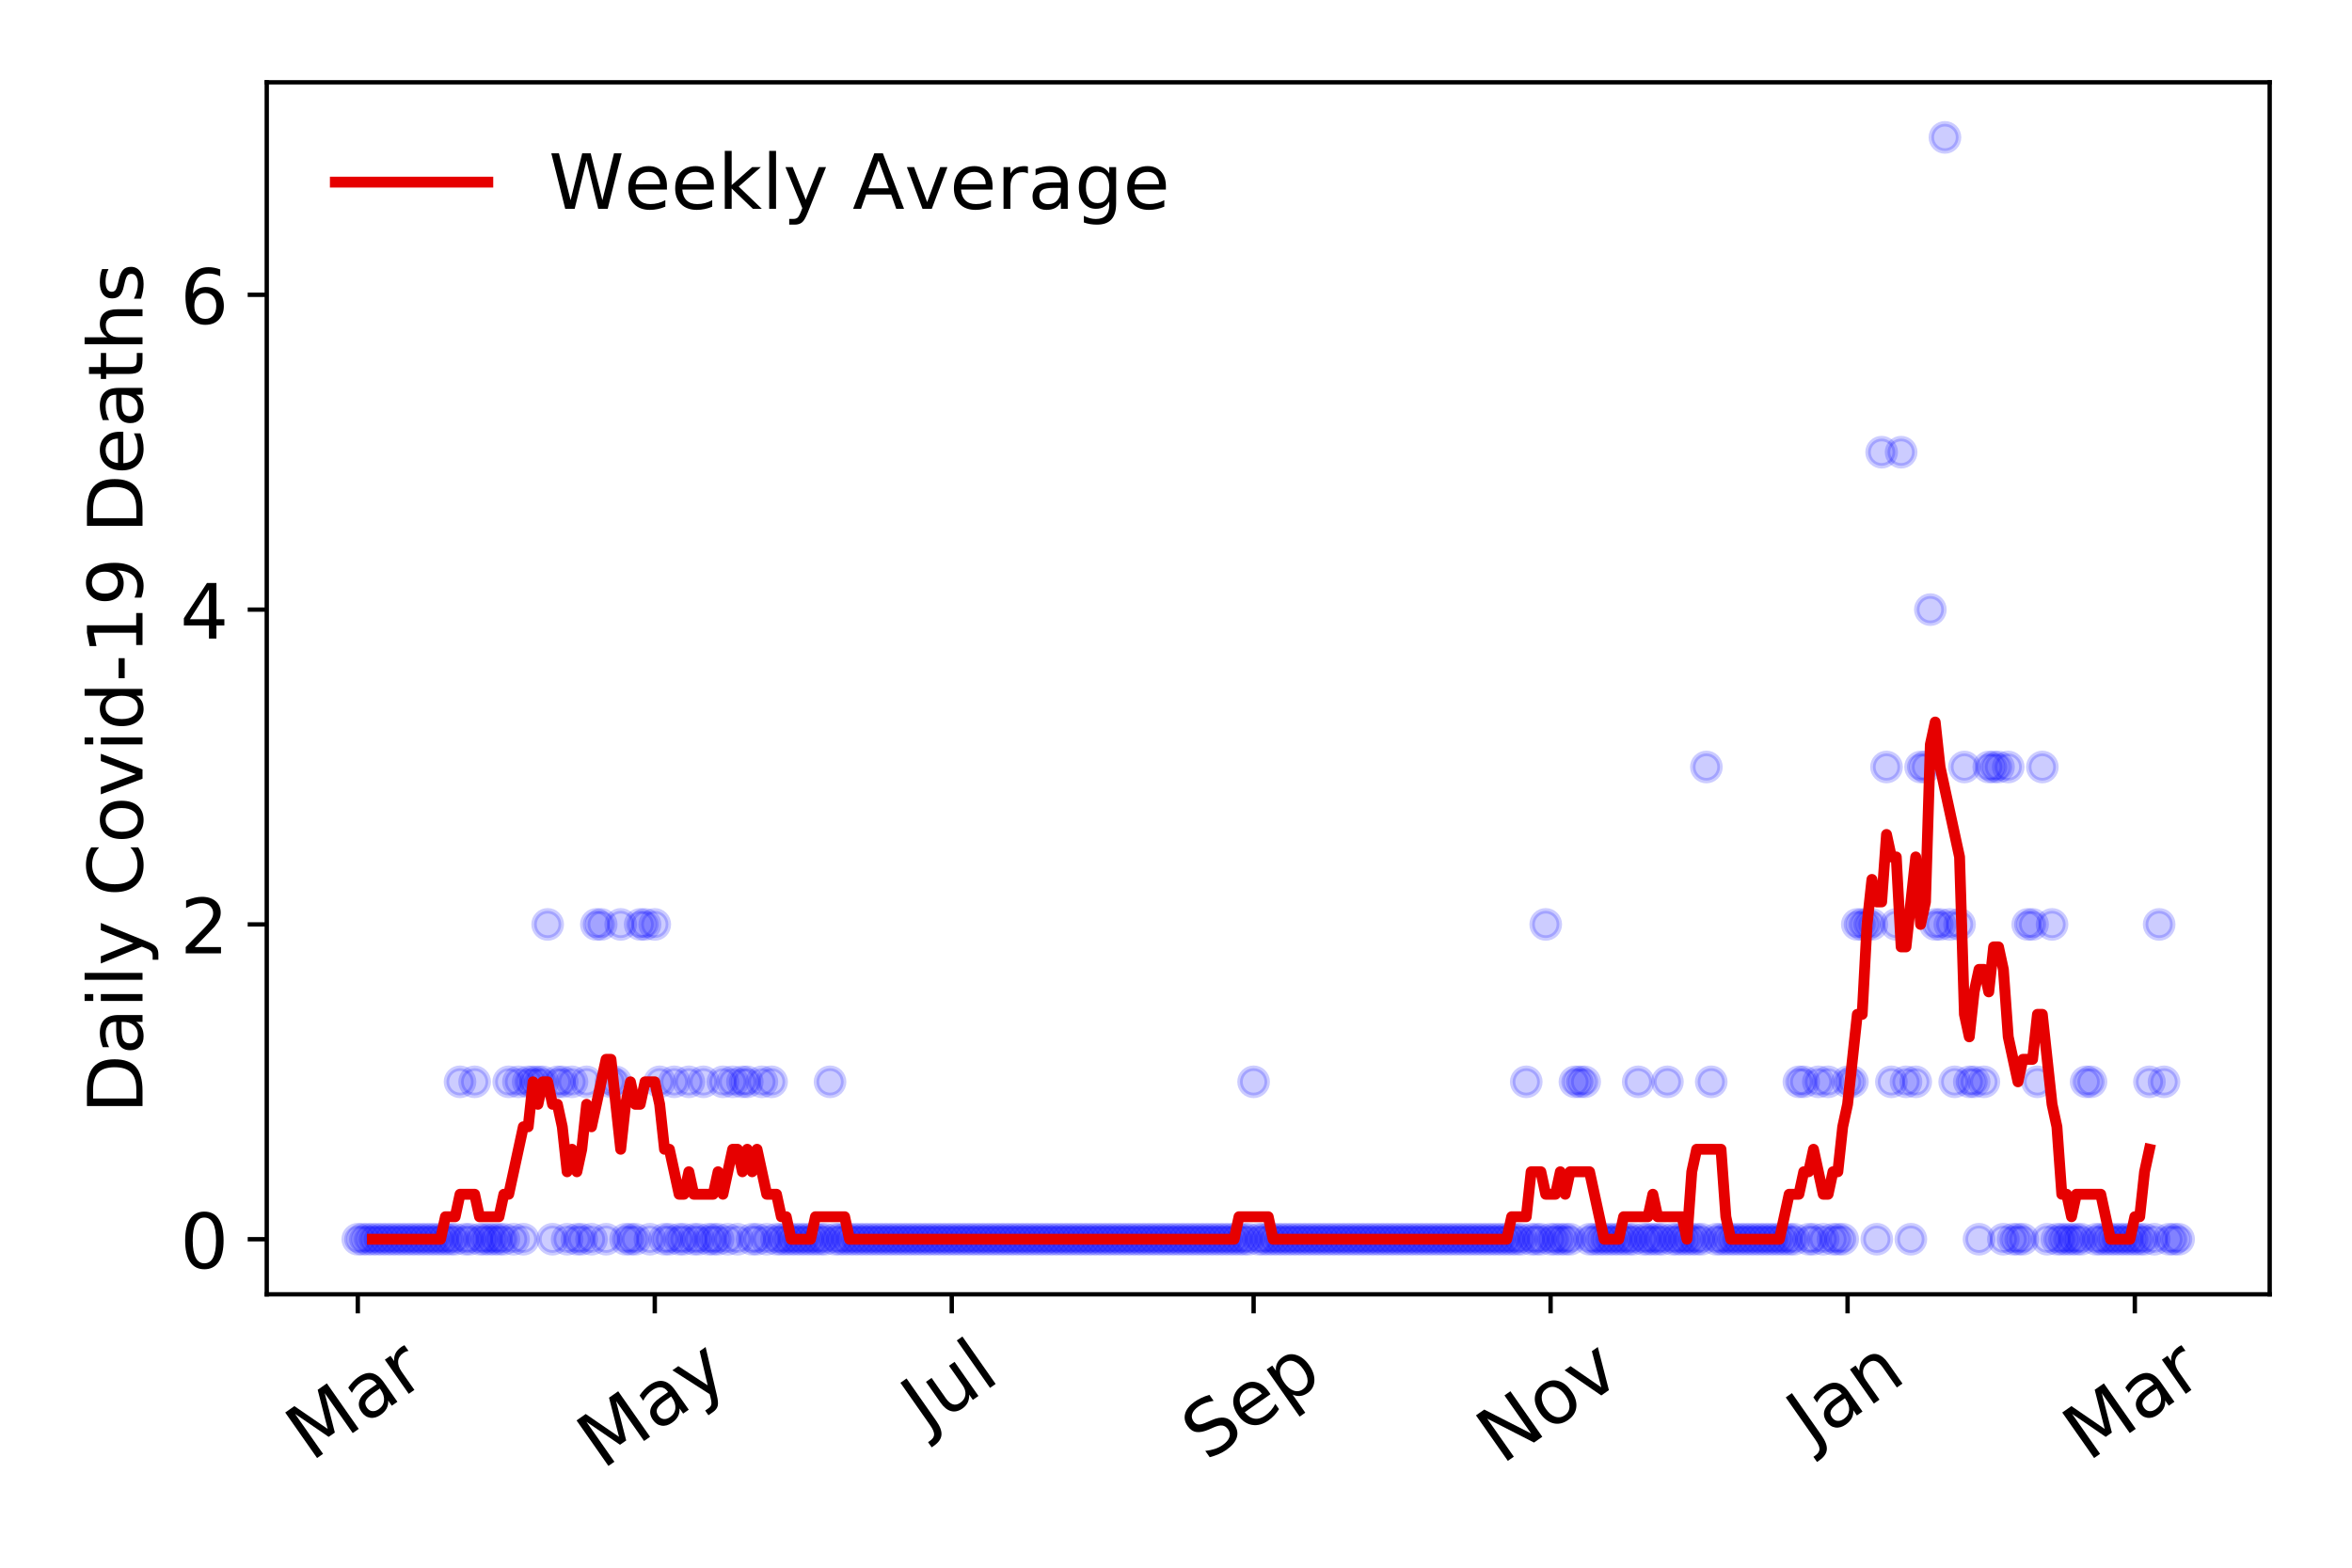 <?xml version="1.0" encoding="utf-8" standalone="no"?>
<!DOCTYPE svg PUBLIC "-//W3C//DTD SVG 1.1//EN"
  "http://www.w3.org/Graphics/SVG/1.1/DTD/svg11.dtd">
<!-- Created with matplotlib (https://matplotlib.org/) -->
<svg height="288pt" version="1.1" viewBox="0 0 432 288" width="432pt" xmlns="http://www.w3.org/2000/svg" xmlns:xlink="http://www.w3.org/1999/xlink">
 <defs>
  <style type="text/css">
*{stroke-linecap:butt;stroke-linejoin:round;}
  </style>
 </defs>
 <g id="figure_1">
  <g id="patch_1">
   <path d="M 0 288 
L 432 288 
L 432 0 
L 0 0 
z
" style="fill:#ffffff;"/>
  </g>
  <g id="axes_1">
   <g id="patch_2">
    <path d="M 48.995 237.778 
L 416.88 237.778 
L 416.88 15.12 
L 48.995 15.12 
z
" style="fill:#ffffff;"/>
   </g>
   <g id="matplotlib.axis_1">
    <g id="xtick_1">
     <g id="line2d_1">
      <defs>
       <path d="M 0 0 
L 0 3.5 
" id="m7110419f64" style="stroke:#000000;stroke-width:0.8;"/>
      </defs>
      <g>
       <use style="stroke:#000000;stroke-width:0.8;" x="65.717" xlink:href="#m7110419f64" y="237.778"/>
      </g>
     </g>
     <g id="text_1">
      <!-- Mar -->
      <defs>
       <path d="M 9.812 72.906 
L 24.516 72.906 
L 43.109 23.297 
L 61.812 72.906 
L 76.516 72.906 
L 76.516 0 
L 66.891 0 
L 66.891 64.016 
L 48.094 14.016 
L 38.188 14.016 
L 19.391 64.016 
L 19.391 0 
L 9.812 0 
z
" id="DejaVuSans-77"/>
       <path d="M 34.281 27.484 
Q 23.391 27.484 19.188 25 
Q 14.984 22.516 14.984 16.5 
Q 14.984 11.719 18.141 8.906 
Q 21.297 6.109 26.703 6.109 
Q 34.188 6.109 38.703 11.406 
Q 43.219 16.703 43.219 25.484 
L 43.219 27.484 
z
M 52.203 31.203 
L 52.203 0 
L 43.219 0 
L 43.219 8.297 
Q 40.141 3.328 35.547 0.953 
Q 30.953 -1.422 24.312 -1.422 
Q 15.922 -1.422 10.953 3.297 
Q 6 8.016 6 15.922 
Q 6 25.141 12.172 29.828 
Q 18.359 34.516 30.609 34.516 
L 43.219 34.516 
L 43.219 35.406 
Q 43.219 41.609 39.141 45 
Q 35.062 48.391 27.688 48.391 
Q 23 48.391 18.547 47.266 
Q 14.109 46.141 10.016 43.891 
L 10.016 52.203 
Q 14.938 54.109 19.578 55.047 
Q 24.219 56 28.609 56 
Q 40.484 56 46.344 49.844 
Q 52.203 43.703 52.203 31.203 
z
" id="DejaVuSans-97"/>
       <path d="M 41.109 46.297 
Q 39.594 47.172 37.812 47.578 
Q 36.031 48 33.891 48 
Q 26.266 48 22.188 43.047 
Q 18.109 38.094 18.109 28.812 
L 18.109 0 
L 9.078 0 
L 9.078 54.688 
L 18.109 54.688 
L 18.109 46.188 
Q 20.953 51.172 25.484 53.578 
Q 30.031 56 36.531 56 
Q 37.453 56 38.578 55.875 
Q 39.703 55.766 41.062 55.516 
z
" id="DejaVuSans-114"/>
      </defs>
      <g transform="translate(57.114 268.643)rotate(-35)scale(0.14 -0.14)">
       <use xlink:href="#DejaVuSans-77"/>
       <use x="86.279" xlink:href="#DejaVuSans-97"/>
       <use x="147.559" xlink:href="#DejaVuSans-114"/>
      </g>
     </g>
    </g>
    <g id="xtick_2">
     <g id="line2d_2">
      <g>
       <use style="stroke:#000000;stroke-width:0.8;" x="120.265" xlink:href="#m7110419f64" y="237.778"/>
      </g>
     </g>
     <g id="text_2">
      <!-- May -->
      <defs>
       <path d="M 32.172 -5.078 
Q 28.375 -14.844 24.75 -17.812 
Q 21.141 -20.797 15.094 -20.797 
L 7.906 -20.797 
L 7.906 -13.281 
L 13.188 -13.281 
Q 16.891 -13.281 18.938 -11.516 
Q 21 -9.766 23.484 -3.219 
L 25.094 0.875 
L 2.984 54.688 
L 12.5 54.688 
L 29.594 11.922 
L 46.688 54.688 
L 56.203 54.688 
z
" id="DejaVuSans-121"/>
      </defs>
      <g transform="translate(110.626 270.094)rotate(-35)scale(0.14 -0.14)">
       <use xlink:href="#DejaVuSans-77"/>
       <use x="86.279" xlink:href="#DejaVuSans-97"/>
       <use x="147.559" xlink:href="#DejaVuSans-121"/>
      </g>
     </g>
    </g>
    <g id="xtick_3">
     <g id="line2d_3">
      <g>
       <use style="stroke:#000000;stroke-width:0.8;" x="174.813" xlink:href="#m7110419f64" y="237.778"/>
      </g>
     </g>
     <g id="text_3">
      <!-- Jul -->
      <defs>
       <path d="M 9.812 72.906 
L 19.672 72.906 
L 19.672 5.078 
Q 19.672 -8.109 14.672 -14.062 
Q 9.672 -20.016 -1.422 -20.016 
L -5.172 -20.016 
L -5.172 -11.719 
L -2.094 -11.719 
Q 4.438 -11.719 7.125 -8.047 
Q 9.812 -4.391 9.812 5.078 
z
" id="DejaVuSans-74"/>
       <path d="M 8.5 21.578 
L 8.5 54.688 
L 17.484 54.688 
L 17.484 21.922 
Q 17.484 14.156 20.5 10.266 
Q 23.531 6.391 29.594 6.391 
Q 36.859 6.391 41.078 11.031 
Q 45.312 15.672 45.312 23.688 
L 45.312 54.688 
L 54.297 54.688 
L 54.297 0 
L 45.312 0 
L 45.312 8.406 
Q 42.047 3.422 37.719 1 
Q 33.406 -1.422 27.688 -1.422 
Q 18.266 -1.422 13.375 4.438 
Q 8.5 10.297 8.5 21.578 
z
M 31.109 56 
z
" id="DejaVuSans-117"/>
       <path d="M 9.422 75.984 
L 18.406 75.984 
L 18.406 0 
L 9.422 0 
z
" id="DejaVuSans-108"/>
      </defs>
      <g transform="translate(170.11 263.181)rotate(-35)scale(0.14 -0.14)">
       <use xlink:href="#DejaVuSans-74"/>
       <use x="29.492" xlink:href="#DejaVuSans-117"/>
       <use x="92.871" xlink:href="#DejaVuSans-108"/>
      </g>
     </g>
    </g>
    <g id="xtick_4">
     <g id="line2d_4">
      <g>
       <use style="stroke:#000000;stroke-width:0.8;" x="230.255" xlink:href="#m7110419f64" y="237.778"/>
      </g>
     </g>
     <g id="text_4">
      <!-- Sep -->
      <defs>
       <path d="M 53.516 70.516 
L 53.516 60.891 
Q 47.906 63.578 42.922 64.891 
Q 37.938 66.219 33.297 66.219 
Q 25.25 66.219 20.875 63.094 
Q 16.5 59.969 16.5 54.203 
Q 16.5 49.359 19.406 46.891 
Q 22.312 44.438 30.422 42.922 
L 36.375 41.703 
Q 47.406 39.594 52.656 34.297 
Q 57.906 29 57.906 20.125 
Q 57.906 9.516 50.797 4.047 
Q 43.703 -1.422 29.984 -1.422 
Q 24.812 -1.422 18.969 -0.25 
Q 13.141 0.922 6.891 3.219 
L 6.891 13.375 
Q 12.891 10.016 18.656 8.297 
Q 24.422 6.594 29.984 6.594 
Q 38.422 6.594 43.016 9.906 
Q 47.609 13.234 47.609 19.391 
Q 47.609 24.75 44.312 27.781 
Q 41.016 30.812 33.5 32.328 
L 27.484 33.5 
Q 16.453 35.688 11.516 40.375 
Q 6.594 45.062 6.594 53.422 
Q 6.594 63.094 13.406 68.656 
Q 20.219 74.219 32.172 74.219 
Q 37.312 74.219 42.625 73.281 
Q 47.953 72.359 53.516 70.516 
z
" id="DejaVuSans-83"/>
       <path d="M 56.203 29.594 
L 56.203 25.203 
L 14.891 25.203 
Q 15.484 15.922 20.484 11.062 
Q 25.484 6.203 34.422 6.203 
Q 39.594 6.203 44.453 7.469 
Q 49.312 8.734 54.109 11.281 
L 54.109 2.781 
Q 49.266 0.734 44.188 -0.344 
Q 39.109 -1.422 33.891 -1.422 
Q 20.797 -1.422 13.156 6.188 
Q 5.516 13.812 5.516 26.812 
Q 5.516 40.234 12.766 48.109 
Q 20.016 56 32.328 56 
Q 43.359 56 49.781 48.891 
Q 56.203 41.797 56.203 29.594 
z
M 47.219 32.234 
Q 47.125 39.594 43.094 43.984 
Q 39.062 48.391 32.422 48.391 
Q 24.906 48.391 20.391 44.141 
Q 15.875 39.891 15.188 32.172 
z
" id="DejaVuSans-101"/>
       <path d="M 18.109 8.203 
L 18.109 -20.797 
L 9.078 -20.797 
L 9.078 54.688 
L 18.109 54.688 
L 18.109 46.391 
Q 20.953 51.266 25.266 53.625 
Q 29.594 56 35.594 56 
Q 45.562 56 51.781 48.094 
Q 58.016 40.188 58.016 27.297 
Q 58.016 14.406 51.781 6.484 
Q 45.562 -1.422 35.594 -1.422 
Q 29.594 -1.422 25.266 0.953 
Q 20.953 3.328 18.109 8.203 
z
M 48.688 27.297 
Q 48.688 37.203 44.609 42.844 
Q 40.531 48.484 33.406 48.484 
Q 26.266 48.484 22.188 42.844 
Q 18.109 37.203 18.109 27.297 
Q 18.109 17.391 22.188 11.75 
Q 26.266 6.109 33.406 6.109 
Q 40.531 6.109 44.609 11.75 
Q 48.688 17.391 48.688 27.297 
z
" id="DejaVuSans-112"/>
      </defs>
      <g transform="translate(221.662 268.629)rotate(-35)scale(0.14 -0.14)">
       <use xlink:href="#DejaVuSans-83"/>
       <use x="63.477" xlink:href="#DejaVuSans-101"/>
       <use x="125" xlink:href="#DejaVuSans-112"/>
      </g>
     </g>
    </g>
    <g id="xtick_5">
     <g id="line2d_5">
      <g>
       <use style="stroke:#000000;stroke-width:0.8;" x="284.803" xlink:href="#m7110419f64" y="237.778"/>
      </g>
     </g>
     <g id="text_5">
      <!-- Nov -->
      <defs>
       <path d="M 9.812 72.906 
L 23.094 72.906 
L 55.422 11.922 
L 55.422 72.906 
L 64.984 72.906 
L 64.984 0 
L 51.703 0 
L 19.391 60.984 
L 19.391 0 
L 9.812 0 
z
" id="DejaVuSans-78"/>
       <path d="M 30.609 48.391 
Q 23.391 48.391 19.188 42.75 
Q 14.984 37.109 14.984 27.297 
Q 14.984 17.484 19.156 11.844 
Q 23.344 6.203 30.609 6.203 
Q 37.797 6.203 41.984 11.859 
Q 46.188 17.531 46.188 27.297 
Q 46.188 37.016 41.984 42.703 
Q 37.797 48.391 30.609 48.391 
z
M 30.609 56 
Q 42.328 56 49.016 48.375 
Q 55.719 40.766 55.719 27.297 
Q 55.719 13.875 49.016 6.219 
Q 42.328 -1.422 30.609 -1.422 
Q 18.844 -1.422 12.172 6.219 
Q 5.516 13.875 5.516 27.297 
Q 5.516 40.766 12.172 48.375 
Q 18.844 56 30.609 56 
z
" id="DejaVuSans-111"/>
       <path d="M 2.984 54.688 
L 12.5 54.688 
L 29.594 8.797 
L 46.688 54.688 
L 56.203 54.688 
L 35.688 0 
L 23.484 0 
z
" id="DejaVuSans-118"/>
      </defs>
      <g transform="translate(275.826 269.166)rotate(-35)scale(0.14 -0.14)">
       <use xlink:href="#DejaVuSans-78"/>
       <use x="74.805" xlink:href="#DejaVuSans-111"/>
       <use x="135.986" xlink:href="#DejaVuSans-118"/>
      </g>
     </g>
    </g>
    <g id="xtick_6">
     <g id="line2d_6">
      <g>
       <use style="stroke:#000000;stroke-width:0.8;" x="339.351" xlink:href="#m7110419f64" y="237.778"/>
      </g>
     </g>
     <g id="text_6">
      <!-- Jan -->
      <defs>
       <path d="M 54.891 33.016 
L 54.891 0 
L 45.906 0 
L 45.906 32.719 
Q 45.906 40.484 42.875 44.328 
Q 39.844 48.188 33.797 48.188 
Q 26.516 48.188 22.312 43.547 
Q 18.109 38.922 18.109 30.906 
L 18.109 0 
L 9.078 0 
L 9.078 54.688 
L 18.109 54.688 
L 18.109 46.188 
Q 21.344 51.125 25.703 53.562 
Q 30.078 56 35.797 56 
Q 45.219 56 50.047 50.172 
Q 54.891 44.344 54.891 33.016 
z
" id="DejaVuSans-110"/>
      </defs>
      <g transform="translate(332.727 265.871)rotate(-35)scale(0.14 -0.14)">
       <use xlink:href="#DejaVuSans-74"/>
       <use x="29.492" xlink:href="#DejaVuSans-97"/>
       <use x="90.771" xlink:href="#DejaVuSans-110"/>
      </g>
     </g>
    </g>
    <g id="xtick_7">
     <g id="line2d_7">
      <g>
       <use style="stroke:#000000;stroke-width:0.8;" x="392.11" xlink:href="#m7110419f64" y="237.778"/>
      </g>
     </g>
     <g id="text_7">
      <!-- Mar -->
      <g transform="translate(383.507 268.643)rotate(-35)scale(0.14 -0.14)">
       <use xlink:href="#DejaVuSans-77"/>
       <use x="86.279" xlink:href="#DejaVuSans-97"/>
       <use x="147.559" xlink:href="#DejaVuSans-114"/>
      </g>
     </g>
    </g>
   </g>
   <g id="matplotlib.axis_2">
    <g id="ytick_1">
     <g id="line2d_8">
      <defs>
       <path d="M 0 0 
L -3.5 0 
" id="m843d619ca3" style="stroke:#000000;stroke-width:0.8;"/>
      </defs>
      <g>
       <use style="stroke:#000000;stroke-width:0.8;" x="48.995" xlink:href="#m843d619ca3" y="227.657"/>
      </g>
     </g>
     <g id="text_8">
      <!-- 0 -->
      <defs>
       <path d="M 31.781 66.406 
Q 24.172 66.406 20.328 58.906 
Q 16.5 51.422 16.5 36.375 
Q 16.5 21.391 20.328 13.891 
Q 24.172 6.391 31.781 6.391 
Q 39.453 6.391 43.281 13.891 
Q 47.125 21.391 47.125 36.375 
Q 47.125 51.422 43.281 58.906 
Q 39.453 66.406 31.781 66.406 
z
M 31.781 74.219 
Q 44.047 74.219 50.516 64.516 
Q 56.984 54.828 56.984 36.375 
Q 56.984 17.969 50.516 8.266 
Q 44.047 -1.422 31.781 -1.422 
Q 19.531 -1.422 13.062 8.266 
Q 6.594 17.969 6.594 36.375 
Q 6.594 54.828 13.062 64.516 
Q 19.531 74.219 31.781 74.219 
z
" id="DejaVuSans-48"/>
      </defs>
      <g transform="translate(33.087 232.976)scale(0.14 -0.14)">
       <use xlink:href="#DejaVuSans-48"/>
      </g>
     </g>
    </g>
    <g id="ytick_2">
     <g id="line2d_9">
      <g>
       <use style="stroke:#000000;stroke-width:0.8;" x="48.995" xlink:href="#m843d619ca3" y="169.824"/>
      </g>
     </g>
     <g id="text_9">
      <!-- 2 -->
      <defs>
       <path d="M 19.188 8.297 
L 53.609 8.297 
L 53.609 0 
L 7.328 0 
L 7.328 8.297 
Q 12.938 14.109 22.625 23.891 
Q 32.328 33.688 34.812 36.531 
Q 39.547 41.844 41.422 45.531 
Q 43.312 49.219 43.312 52.781 
Q 43.312 58.594 39.234 62.25 
Q 35.156 65.922 28.609 65.922 
Q 23.969 65.922 18.812 64.312 
Q 13.672 62.703 7.812 59.422 
L 7.812 69.391 
Q 13.766 71.781 18.938 73 
Q 24.125 74.219 28.422 74.219 
Q 39.75 74.219 46.484 68.547 
Q 53.219 62.891 53.219 53.422 
Q 53.219 48.922 51.531 44.891 
Q 49.859 40.875 45.406 35.406 
Q 44.188 33.984 37.641 27.219 
Q 31.109 20.453 19.188 8.297 
z
" id="DejaVuSans-50"/>
      </defs>
      <g transform="translate(33.087 175.143)scale(0.14 -0.14)">
       <use xlink:href="#DejaVuSans-50"/>
      </g>
     </g>
    </g>
    <g id="ytick_3">
     <g id="line2d_10">
      <g>
       <use style="stroke:#000000;stroke-width:0.8;" x="48.995" xlink:href="#m843d619ca3" y="111.991"/>
      </g>
     </g>
     <g id="text_10">
      <!-- 4 -->
      <defs>
       <path d="M 37.797 64.312 
L 12.891 25.391 
L 37.797 25.391 
z
M 35.203 72.906 
L 47.609 72.906 
L 47.609 25.391 
L 58.016 25.391 
L 58.016 17.188 
L 47.609 17.188 
L 47.609 0 
L 37.797 0 
L 37.797 17.188 
L 4.891 17.188 
L 4.891 26.703 
z
" id="DejaVuSans-52"/>
      </defs>
      <g transform="translate(33.087 117.31)scale(0.14 -0.14)">
       <use xlink:href="#DejaVuSans-52"/>
      </g>
     </g>
    </g>
    <g id="ytick_4">
     <g id="line2d_11">
      <g>
       <use style="stroke:#000000;stroke-width:0.8;" x="48.995" xlink:href="#m843d619ca3" y="54.157"/>
      </g>
     </g>
     <g id="text_11">
      <!-- 6 -->
      <defs>
       <path d="M 33.016 40.375 
Q 26.375 40.375 22.484 35.828 
Q 18.609 31.297 18.609 23.391 
Q 18.609 15.531 22.484 10.953 
Q 26.375 6.391 33.016 6.391 
Q 39.656 6.391 43.531 10.953 
Q 47.406 15.531 47.406 23.391 
Q 47.406 31.297 43.531 35.828 
Q 39.656 40.375 33.016 40.375 
z
M 52.594 71.297 
L 52.594 62.312 
Q 48.875 64.062 45.094 64.984 
Q 41.312 65.922 37.594 65.922 
Q 27.828 65.922 22.672 59.328 
Q 17.531 52.734 16.797 39.406 
Q 19.672 43.656 24.016 45.922 
Q 28.375 48.188 33.594 48.188 
Q 44.578 48.188 50.953 41.516 
Q 57.328 34.859 57.328 23.391 
Q 57.328 12.156 50.688 5.359 
Q 44.047 -1.422 33.016 -1.422 
Q 20.359 -1.422 13.672 8.266 
Q 6.984 17.969 6.984 36.375 
Q 6.984 53.656 15.188 63.938 
Q 23.391 74.219 37.203 74.219 
Q 40.922 74.219 44.703 73.484 
Q 48.484 72.75 52.594 71.297 
z
" id="DejaVuSans-54"/>
      </defs>
      <g transform="translate(33.087 59.476)scale(0.14 -0.14)">
       <use xlink:href="#DejaVuSans-54"/>
      </g>
     </g>
    </g>
    <g id="text_12">
     <!-- Daily Covid-19 Deaths -->
     <defs>
      <path d="M 19.672 64.797 
L 19.672 8.109 
L 31.594 8.109 
Q 46.688 8.109 53.688 14.938 
Q 60.688 21.781 60.688 36.531 
Q 60.688 51.172 53.688 57.984 
Q 46.688 64.797 31.594 64.797 
z
M 9.812 72.906 
L 30.078 72.906 
Q 51.266 72.906 61.172 64.094 
Q 71.094 55.281 71.094 36.531 
Q 71.094 17.672 61.125 8.828 
Q 51.172 0 30.078 0 
L 9.812 0 
z
" id="DejaVuSans-68"/>
      <path d="M 9.422 54.688 
L 18.406 54.688 
L 18.406 0 
L 9.422 0 
z
M 9.422 75.984 
L 18.406 75.984 
L 18.406 64.594 
L 9.422 64.594 
z
" id="DejaVuSans-105"/>
      <path id="DejaVuSans-32"/>
      <path d="M 64.406 67.281 
L 64.406 56.891 
Q 59.422 61.531 53.781 63.812 
Q 48.141 66.109 41.797 66.109 
Q 29.297 66.109 22.656 58.469 
Q 16.016 50.828 16.016 36.375 
Q 16.016 21.969 22.656 14.328 
Q 29.297 6.688 41.797 6.688 
Q 48.141 6.688 53.781 8.984 
Q 59.422 11.281 64.406 15.922 
L 64.406 5.609 
Q 59.234 2.094 53.438 0.328 
Q 47.656 -1.422 41.219 -1.422 
Q 24.656 -1.422 15.125 8.703 
Q 5.609 18.844 5.609 36.375 
Q 5.609 53.953 15.125 64.078 
Q 24.656 74.219 41.219 74.219 
Q 47.75 74.219 53.531 72.484 
Q 59.328 70.75 64.406 67.281 
z
" id="DejaVuSans-67"/>
      <path d="M 45.406 46.391 
L 45.406 75.984 
L 54.391 75.984 
L 54.391 0 
L 45.406 0 
L 45.406 8.203 
Q 42.578 3.328 38.25 0.953 
Q 33.938 -1.422 27.875 -1.422 
Q 17.969 -1.422 11.734 6.484 
Q 5.516 14.406 5.516 27.297 
Q 5.516 40.188 11.734 48.094 
Q 17.969 56 27.875 56 
Q 33.938 56 38.25 53.625 
Q 42.578 51.266 45.406 46.391 
z
M 14.797 27.297 
Q 14.797 17.391 18.875 11.75 
Q 22.953 6.109 30.078 6.109 
Q 37.203 6.109 41.297 11.75 
Q 45.406 17.391 45.406 27.297 
Q 45.406 37.203 41.297 42.844 
Q 37.203 48.484 30.078 48.484 
Q 22.953 48.484 18.875 42.844 
Q 14.797 37.203 14.797 27.297 
z
" id="DejaVuSans-100"/>
      <path d="M 4.891 31.391 
L 31.203 31.391 
L 31.203 23.391 
L 4.891 23.391 
z
" id="DejaVuSans-45"/>
      <path d="M 12.406 8.297 
L 28.516 8.297 
L 28.516 63.922 
L 10.984 60.406 
L 10.984 69.391 
L 28.422 72.906 
L 38.281 72.906 
L 38.281 8.297 
L 54.391 8.297 
L 54.391 0 
L 12.406 0 
z
" id="DejaVuSans-49"/>
      <path d="M 10.984 1.516 
L 10.984 10.5 
Q 14.703 8.734 18.5 7.812 
Q 22.312 6.891 25.984 6.891 
Q 35.75 6.891 40.891 13.453 
Q 46.047 20.016 46.781 33.406 
Q 43.953 29.203 39.594 26.953 
Q 35.25 24.703 29.984 24.703 
Q 19.047 24.703 12.672 31.312 
Q 6.297 37.938 6.297 49.422 
Q 6.297 60.641 12.938 67.422 
Q 19.578 74.219 30.609 74.219 
Q 43.266 74.219 49.922 64.516 
Q 56.594 54.828 56.594 36.375 
Q 56.594 19.141 48.406 8.859 
Q 40.234 -1.422 26.422 -1.422 
Q 22.703 -1.422 18.891 -0.688 
Q 15.094 0.047 10.984 1.516 
z
M 30.609 32.422 
Q 37.25 32.422 41.125 36.953 
Q 45.016 41.5 45.016 49.422 
Q 45.016 57.281 41.125 61.844 
Q 37.25 66.406 30.609 66.406 
Q 23.969 66.406 20.094 61.844 
Q 16.219 57.281 16.219 49.422 
Q 16.219 41.5 20.094 36.953 
Q 23.969 32.422 30.609 32.422 
z
" id="DejaVuSans-57"/>
      <path d="M 18.312 70.219 
L 18.312 54.688 
L 36.812 54.688 
L 36.812 47.703 
L 18.312 47.703 
L 18.312 18.016 
Q 18.312 11.328 20.141 9.422 
Q 21.969 7.516 27.594 7.516 
L 36.812 7.516 
L 36.812 0 
L 27.594 0 
Q 17.188 0 13.234 3.875 
Q 9.281 7.766 9.281 18.016 
L 9.281 47.703 
L 2.688 47.703 
L 2.688 54.688 
L 9.281 54.688 
L 9.281 70.219 
z
" id="DejaVuSans-116"/>
      <path d="M 54.891 33.016 
L 54.891 0 
L 45.906 0 
L 45.906 32.719 
Q 45.906 40.484 42.875 44.328 
Q 39.844 48.188 33.797 48.188 
Q 26.516 48.188 22.312 43.547 
Q 18.109 38.922 18.109 30.906 
L 18.109 0 
L 9.078 0 
L 9.078 75.984 
L 18.109 75.984 
L 18.109 46.188 
Q 21.344 51.125 25.703 53.562 
Q 30.078 56 35.797 56 
Q 45.219 56 50.047 50.172 
Q 54.891 44.344 54.891 33.016 
z
" id="DejaVuSans-104"/>
      <path d="M 44.281 53.078 
L 44.281 44.578 
Q 40.484 46.531 36.375 47.5 
Q 32.281 48.484 27.875 48.484 
Q 21.188 48.484 17.844 46.438 
Q 14.5 44.391 14.5 40.281 
Q 14.5 37.156 16.891 35.375 
Q 19.281 33.594 26.516 31.984 
L 29.594 31.297 
Q 39.156 29.25 43.188 25.516 
Q 47.219 21.781 47.219 15.094 
Q 47.219 7.469 41.188 3.016 
Q 35.156 -1.422 24.609 -1.422 
Q 20.219 -1.422 15.453 -0.562 
Q 10.688 0.297 5.422 2 
L 5.422 11.281 
Q 10.406 8.688 15.234 7.391 
Q 20.062 6.109 24.812 6.109 
Q 31.156 6.109 34.562 8.281 
Q 37.984 10.453 37.984 14.406 
Q 37.984 18.062 35.516 20.016 
Q 33.062 21.969 24.703 23.781 
L 21.578 24.516 
Q 13.234 26.266 9.516 29.906 
Q 5.812 33.547 5.812 39.891 
Q 5.812 47.609 11.281 51.797 
Q 16.75 56 26.812 56 
Q 31.781 56 36.172 55.266 
Q 40.578 54.547 44.281 53.078 
z
" id="DejaVuSans-115"/>
     </defs>
     <g transform="translate(26.176 204.56)rotate(-90)scale(0.14 -0.14)">
      <use xlink:href="#DejaVuSans-68"/>
      <use x="77.002" xlink:href="#DejaVuSans-97"/>
      <use x="138.281" xlink:href="#DejaVuSans-105"/>
      <use x="166.064" xlink:href="#DejaVuSans-108"/>
      <use x="193.848" xlink:href="#DejaVuSans-121"/>
      <use x="253.027" xlink:href="#DejaVuSans-32"/>
      <use x="284.814" xlink:href="#DejaVuSans-67"/>
      <use x="354.639" xlink:href="#DejaVuSans-111"/>
      <use x="415.82" xlink:href="#DejaVuSans-118"/>
      <use x="475" xlink:href="#DejaVuSans-105"/>
      <use x="502.783" xlink:href="#DejaVuSans-100"/>
      <use x="566.26" xlink:href="#DejaVuSans-45"/>
      <use x="602.344" xlink:href="#DejaVuSans-49"/>
      <use x="665.967" xlink:href="#DejaVuSans-57"/>
      <use x="729.59" xlink:href="#DejaVuSans-32"/>
      <use x="761.377" xlink:href="#DejaVuSans-68"/>
      <use x="838.379" xlink:href="#DejaVuSans-101"/>
      <use x="899.902" xlink:href="#DejaVuSans-97"/>
      <use x="961.182" xlink:href="#DejaVuSans-116"/>
      <use x="1000.391" xlink:href="#DejaVuSans-104"/>
      <use x="1063.77" xlink:href="#DejaVuSans-115"/>
     </g>
    </g>
   </g>
   <g id="line2d_12">
    <defs>
     <path d="M 0 2.5 
C 0.663 2.5 1.299 2.237 1.768 1.768 
C 2.237 1.299 2.5 0.663 2.5 0 
C 2.5 -0.663 2.237 -1.299 1.768 -1.768 
C 1.299 -2.237 0.663 -2.5 0 -2.5 
C -0.663 -2.5 -1.299 -2.237 -1.768 -1.768 
C -2.237 -1.299 -2.5 -0.663 -2.5 0 
C -2.5 0.663 -2.237 1.299 -1.768 1.768 
C -1.299 2.237 -0.663 2.5 0 2.5 
z
" id="mca7bde786d" style="stroke:#0000ff;stroke-opacity:0.2;"/>
    </defs>
    <g clip-path="url(#p46be62ee74)">
     <use style="fill:#0000ff;fill-opacity:0.2;stroke:#0000ff;stroke-opacity:0.2;" x="65.717" xlink:href="#mca7bde786d" y="227.657"/>
     <use style="fill:#0000ff;fill-opacity:0.2;stroke:#0000ff;stroke-opacity:0.2;" x="66.611" xlink:href="#mca7bde786d" y="227.657"/>
     <use style="fill:#0000ff;fill-opacity:0.2;stroke:#0000ff;stroke-opacity:0.2;" x="67.505" xlink:href="#mca7bde786d" y="227.657"/>
     <use style="fill:#0000ff;fill-opacity:0.2;stroke:#0000ff;stroke-opacity:0.2;" x="68.4" xlink:href="#mca7bde786d" y="227.657"/>
     <use style="fill:#0000ff;fill-opacity:0.2;stroke:#0000ff;stroke-opacity:0.2;" x="69.294" xlink:href="#mca7bde786d" y="227.657"/>
     <use style="fill:#0000ff;fill-opacity:0.2;stroke:#0000ff;stroke-opacity:0.2;" x="70.188" xlink:href="#mca7bde786d" y="227.657"/>
     <use style="fill:#0000ff;fill-opacity:0.2;stroke:#0000ff;stroke-opacity:0.2;" x="71.082" xlink:href="#mca7bde786d" y="227.657"/>
     <use style="fill:#0000ff;fill-opacity:0.2;stroke:#0000ff;stroke-opacity:0.2;" x="71.977" xlink:href="#mca7bde786d" y="227.657"/>
     <use style="fill:#0000ff;fill-opacity:0.2;stroke:#0000ff;stroke-opacity:0.2;" x="72.871" xlink:href="#mca7bde786d" y="227.657"/>
     <use style="fill:#0000ff;fill-opacity:0.2;stroke:#0000ff;stroke-opacity:0.2;" x="73.765" xlink:href="#mca7bde786d" y="227.657"/>
     <use style="fill:#0000ff;fill-opacity:0.2;stroke:#0000ff;stroke-opacity:0.2;" x="74.659" xlink:href="#mca7bde786d" y="227.657"/>
     <use style="fill:#0000ff;fill-opacity:0.2;stroke:#0000ff;stroke-opacity:0.2;" x="75.554" xlink:href="#mca7bde786d" y="227.657"/>
     <use style="fill:#0000ff;fill-opacity:0.2;stroke:#0000ff;stroke-opacity:0.2;" x="76.448" xlink:href="#mca7bde786d" y="227.657"/>
     <use style="fill:#0000ff;fill-opacity:0.2;stroke:#0000ff;stroke-opacity:0.2;" x="77.342" xlink:href="#mca7bde786d" y="227.657"/>
     <use style="fill:#0000ff;fill-opacity:0.2;stroke:#0000ff;stroke-opacity:0.2;" x="78.236" xlink:href="#mca7bde786d" y="227.657"/>
     <use style="fill:#0000ff;fill-opacity:0.2;stroke:#0000ff;stroke-opacity:0.2;" x="79.13" xlink:href="#mca7bde786d" y="227.657"/>
     <use style="fill:#0000ff;fill-opacity:0.2;stroke:#0000ff;stroke-opacity:0.2;" x="80.025" xlink:href="#mca7bde786d" y="227.657"/>
     <use style="fill:#0000ff;fill-opacity:0.2;stroke:#0000ff;stroke-opacity:0.2;" x="80.919" xlink:href="#mca7bde786d" y="227.657"/>
     <use style="fill:#0000ff;fill-opacity:0.2;stroke:#0000ff;stroke-opacity:0.2;" x="81.813" xlink:href="#mca7bde786d" y="227.657"/>
     <use style="fill:#0000ff;fill-opacity:0.2;stroke:#0000ff;stroke-opacity:0.2;" x="82.707" xlink:href="#mca7bde786d" y="227.657"/>
     <use style="fill:#0000ff;fill-opacity:0.2;stroke:#0000ff;stroke-opacity:0.2;" x="83.602" xlink:href="#mca7bde786d" y="227.657"/>
     <use style="fill:#0000ff;fill-opacity:0.2;stroke:#0000ff;stroke-opacity:0.2;" x="84.496" xlink:href="#mca7bde786d" y="198.741"/>
     <use style="fill:#0000ff;fill-opacity:0.2;stroke:#0000ff;stroke-opacity:0.2;" x="85.39" xlink:href="#mca7bde786d" y="227.657"/>
     <use style="fill:#0000ff;fill-opacity:0.2;stroke:#0000ff;stroke-opacity:0.2;" x="86.284" xlink:href="#mca7bde786d" y="227.657"/>
     <use style="fill:#0000ff;fill-opacity:0.2;stroke:#0000ff;stroke-opacity:0.2;" x="87.178" xlink:href="#mca7bde786d" y="198.741"/>
     <use style="fill:#0000ff;fill-opacity:0.2;stroke:#0000ff;stroke-opacity:0.2;" x="88.073" xlink:href="#mca7bde786d" y="227.657"/>
     <use style="fill:#0000ff;fill-opacity:0.2;stroke:#0000ff;stroke-opacity:0.2;" x="88.967" xlink:href="#mca7bde786d" y="227.657"/>
     <use style="fill:#0000ff;fill-opacity:0.2;stroke:#0000ff;stroke-opacity:0.2;" x="89.861" xlink:href="#mca7bde786d" y="227.657"/>
     <use style="fill:#0000ff;fill-opacity:0.2;stroke:#0000ff;stroke-opacity:0.2;" x="90.755" xlink:href="#mca7bde786d" y="227.657"/>
     <use style="fill:#0000ff;fill-opacity:0.2;stroke:#0000ff;stroke-opacity:0.2;" x="91.65" xlink:href="#mca7bde786d" y="227.657"/>
     <use style="fill:#0000ff;fill-opacity:0.2;stroke:#0000ff;stroke-opacity:0.2;" x="92.544" xlink:href="#mca7bde786d" y="227.657"/>
     <use style="fill:#0000ff;fill-opacity:0.2;stroke:#0000ff;stroke-opacity:0.2;" x="93.438" xlink:href="#mca7bde786d" y="198.741"/>
     <use style="fill:#0000ff;fill-opacity:0.2;stroke:#0000ff;stroke-opacity:0.2;" x="94.332" xlink:href="#mca7bde786d" y="227.657"/>
     <use style="fill:#0000ff;fill-opacity:0.2;stroke:#0000ff;stroke-opacity:0.2;" x="95.227" xlink:href="#mca7bde786d" y="198.741"/>
     <use style="fill:#0000ff;fill-opacity:0.2;stroke:#0000ff;stroke-opacity:0.2;" x="96.121" xlink:href="#mca7bde786d" y="227.657"/>
     <use style="fill:#0000ff;fill-opacity:0.2;stroke:#0000ff;stroke-opacity:0.2;" x="97.015" xlink:href="#mca7bde786d" y="198.741"/>
     <use style="fill:#0000ff;fill-opacity:0.2;stroke:#0000ff;stroke-opacity:0.2;" x="97.909" xlink:href="#mca7bde786d" y="198.741"/>
     <use style="fill:#0000ff;fill-opacity:0.2;stroke:#0000ff;stroke-opacity:0.2;" x="98.803" xlink:href="#mca7bde786d" y="198.741"/>
     <use style="fill:#0000ff;fill-opacity:0.2;stroke:#0000ff;stroke-opacity:0.2;" x="99.698" xlink:href="#mca7bde786d" y="198.741"/>
     <use style="fill:#0000ff;fill-opacity:0.2;stroke:#0000ff;stroke-opacity:0.2;" x="100.592" xlink:href="#mca7bde786d" y="169.824"/>
     <use style="fill:#0000ff;fill-opacity:0.2;stroke:#0000ff;stroke-opacity:0.2;" x="101.486" xlink:href="#mca7bde786d" y="227.657"/>
     <use style="fill:#0000ff;fill-opacity:0.2;stroke:#0000ff;stroke-opacity:0.2;" x="102.38" xlink:href="#mca7bde786d" y="198.741"/>
     <use style="fill:#0000ff;fill-opacity:0.2;stroke:#0000ff;stroke-opacity:0.2;" x="103.275" xlink:href="#mca7bde786d" y="198.741"/>
     <use style="fill:#0000ff;fill-opacity:0.2;stroke:#0000ff;stroke-opacity:0.2;" x="104.169" xlink:href="#mca7bde786d" y="227.657"/>
     <use style="fill:#0000ff;fill-opacity:0.2;stroke:#0000ff;stroke-opacity:0.2;" x="105.063" xlink:href="#mca7bde786d" y="198.741"/>
     <use style="fill:#0000ff;fill-opacity:0.2;stroke:#0000ff;stroke-opacity:0.2;" x="105.957" xlink:href="#mca7bde786d" y="227.657"/>
     <use style="fill:#0000ff;fill-opacity:0.2;stroke:#0000ff;stroke-opacity:0.2;" x="106.851" xlink:href="#mca7bde786d" y="227.657"/>
     <use style="fill:#0000ff;fill-opacity:0.2;stroke:#0000ff;stroke-opacity:0.2;" x="107.746" xlink:href="#mca7bde786d" y="198.741"/>
     <use style="fill:#0000ff;fill-opacity:0.2;stroke:#0000ff;stroke-opacity:0.2;" x="108.64" xlink:href="#mca7bde786d" y="227.657"/>
     <use style="fill:#0000ff;fill-opacity:0.2;stroke:#0000ff;stroke-opacity:0.2;" x="109.534" xlink:href="#mca7bde786d" y="169.824"/>
     <use style="fill:#0000ff;fill-opacity:0.2;stroke:#0000ff;stroke-opacity:0.2;" x="110.428" xlink:href="#mca7bde786d" y="169.824"/>
     <use style="fill:#0000ff;fill-opacity:0.2;stroke:#0000ff;stroke-opacity:0.2;" x="111.323" xlink:href="#mca7bde786d" y="227.657"/>
     <use style="fill:#0000ff;fill-opacity:0.2;stroke:#0000ff;stroke-opacity:0.2;" x="112.217" xlink:href="#mca7bde786d" y="198.741"/>
     <use style="fill:#0000ff;fill-opacity:0.2;stroke:#0000ff;stroke-opacity:0.2;" x="113.111" xlink:href="#mca7bde786d" y="198.741"/>
     <use style="fill:#0000ff;fill-opacity:0.2;stroke:#0000ff;stroke-opacity:0.2;" x="114.005" xlink:href="#mca7bde786d" y="169.824"/>
     <use style="fill:#0000ff;fill-opacity:0.2;stroke:#0000ff;stroke-opacity:0.2;" x="114.9" xlink:href="#mca7bde786d" y="227.657"/>
     <use style="fill:#0000ff;fill-opacity:0.2;stroke:#0000ff;stroke-opacity:0.2;" x="115.794" xlink:href="#mca7bde786d" y="227.657"/>
     <use style="fill:#0000ff;fill-opacity:0.2;stroke:#0000ff;stroke-opacity:0.2;" x="116.688" xlink:href="#mca7bde786d" y="227.657"/>
     <use style="fill:#0000ff;fill-opacity:0.2;stroke:#0000ff;stroke-opacity:0.2;" x="117.582" xlink:href="#mca7bde786d" y="169.824"/>
     <use style="fill:#0000ff;fill-opacity:0.2;stroke:#0000ff;stroke-opacity:0.2;" x="118.476" xlink:href="#mca7bde786d" y="169.824"/>
     <use style="fill:#0000ff;fill-opacity:0.2;stroke:#0000ff;stroke-opacity:0.2;" x="119.371" xlink:href="#mca7bde786d" y="227.657"/>
     <use style="fill:#0000ff;fill-opacity:0.2;stroke:#0000ff;stroke-opacity:0.2;" x="120.265" xlink:href="#mca7bde786d" y="169.824"/>
     <use style="fill:#0000ff;fill-opacity:0.2;stroke:#0000ff;stroke-opacity:0.2;" x="121.159" xlink:href="#mca7bde786d" y="198.741"/>
     <use style="fill:#0000ff;fill-opacity:0.2;stroke:#0000ff;stroke-opacity:0.2;" x="122.053" xlink:href="#mca7bde786d" y="227.657"/>
     <use style="fill:#0000ff;fill-opacity:0.2;stroke:#0000ff;stroke-opacity:0.2;" x="122.948" xlink:href="#mca7bde786d" y="227.657"/>
     <use style="fill:#0000ff;fill-opacity:0.2;stroke:#0000ff;stroke-opacity:0.2;" x="123.842" xlink:href="#mca7bde786d" y="198.741"/>
     <use style="fill:#0000ff;fill-opacity:0.2;stroke:#0000ff;stroke-opacity:0.2;" x="124.736" xlink:href="#mca7bde786d" y="227.657"/>
     <use style="fill:#0000ff;fill-opacity:0.2;stroke:#0000ff;stroke-opacity:0.2;" x="125.63" xlink:href="#mca7bde786d" y="227.657"/>
     <use style="fill:#0000ff;fill-opacity:0.2;stroke:#0000ff;stroke-opacity:0.2;" x="126.524" xlink:href="#mca7bde786d" y="198.741"/>
     <use style="fill:#0000ff;fill-opacity:0.2;stroke:#0000ff;stroke-opacity:0.2;" x="127.419" xlink:href="#mca7bde786d" y="227.657"/>
     <use style="fill:#0000ff;fill-opacity:0.2;stroke:#0000ff;stroke-opacity:0.2;" x="128.313" xlink:href="#mca7bde786d" y="227.657"/>
     <use style="fill:#0000ff;fill-opacity:0.2;stroke:#0000ff;stroke-opacity:0.2;" x="129.207" xlink:href="#mca7bde786d" y="198.741"/>
     <use style="fill:#0000ff;fill-opacity:0.2;stroke:#0000ff;stroke-opacity:0.2;" x="130.101" xlink:href="#mca7bde786d" y="227.657"/>
     <use style="fill:#0000ff;fill-opacity:0.2;stroke:#0000ff;stroke-opacity:0.2;" x="130.996" xlink:href="#mca7bde786d" y="227.657"/>
     <use style="fill:#0000ff;fill-opacity:0.2;stroke:#0000ff;stroke-opacity:0.2;" x="131.89" xlink:href="#mca7bde786d" y="227.657"/>
     <use style="fill:#0000ff;fill-opacity:0.2;stroke:#0000ff;stroke-opacity:0.2;" x="132.784" xlink:href="#mca7bde786d" y="198.741"/>
     <use style="fill:#0000ff;fill-opacity:0.2;stroke:#0000ff;stroke-opacity:0.2;" x="133.678" xlink:href="#mca7bde786d" y="227.657"/>
     <use style="fill:#0000ff;fill-opacity:0.2;stroke:#0000ff;stroke-opacity:0.2;" x="134.573" xlink:href="#mca7bde786d" y="198.741"/>
     <use style="fill:#0000ff;fill-opacity:0.2;stroke:#0000ff;stroke-opacity:0.2;" x="135.467" xlink:href="#mca7bde786d" y="227.657"/>
     <use style="fill:#0000ff;fill-opacity:0.2;stroke:#0000ff;stroke-opacity:0.2;" x="136.361" xlink:href="#mca7bde786d" y="198.741"/>
     <use style="fill:#0000ff;fill-opacity:0.2;stroke:#0000ff;stroke-opacity:0.2;" x="137.255" xlink:href="#mca7bde786d" y="198.741"/>
     <use style="fill:#0000ff;fill-opacity:0.2;stroke:#0000ff;stroke-opacity:0.2;" x="138.149" xlink:href="#mca7bde786d" y="227.657"/>
     <use style="fill:#0000ff;fill-opacity:0.2;stroke:#0000ff;stroke-opacity:0.2;" x="139.044" xlink:href="#mca7bde786d" y="227.657"/>
     <use style="fill:#0000ff;fill-opacity:0.2;stroke:#0000ff;stroke-opacity:0.2;" x="139.938" xlink:href="#mca7bde786d" y="198.741"/>
     <use style="fill:#0000ff;fill-opacity:0.2;stroke:#0000ff;stroke-opacity:0.2;" x="140.832" xlink:href="#mca7bde786d" y="227.657"/>
     <use style="fill:#0000ff;fill-opacity:0.2;stroke:#0000ff;stroke-opacity:0.2;" x="141.726" xlink:href="#mca7bde786d" y="198.741"/>
     <use style="fill:#0000ff;fill-opacity:0.2;stroke:#0000ff;stroke-opacity:0.2;" x="142.621" xlink:href="#mca7bde786d" y="227.657"/>
     <use style="fill:#0000ff;fill-opacity:0.2;stroke:#0000ff;stroke-opacity:0.2;" x="143.515" xlink:href="#mca7bde786d" y="227.657"/>
     <use style="fill:#0000ff;fill-opacity:0.2;stroke:#0000ff;stroke-opacity:0.2;" x="144.409" xlink:href="#mca7bde786d" y="227.657"/>
     <use style="fill:#0000ff;fill-opacity:0.2;stroke:#0000ff;stroke-opacity:0.2;" x="145.303" xlink:href="#mca7bde786d" y="227.657"/>
     <use style="fill:#0000ff;fill-opacity:0.2;stroke:#0000ff;stroke-opacity:0.2;" x="146.197" xlink:href="#mca7bde786d" y="227.657"/>
     <use style="fill:#0000ff;fill-opacity:0.2;stroke:#0000ff;stroke-opacity:0.2;" x="147.092" xlink:href="#mca7bde786d" y="227.657"/>
     <use style="fill:#0000ff;fill-opacity:0.2;stroke:#0000ff;stroke-opacity:0.2;" x="147.986" xlink:href="#mca7bde786d" y="227.657"/>
     <use style="fill:#0000ff;fill-opacity:0.2;stroke:#0000ff;stroke-opacity:0.2;" x="148.88" xlink:href="#mca7bde786d" y="227.657"/>
     <use style="fill:#0000ff;fill-opacity:0.2;stroke:#0000ff;stroke-opacity:0.2;" x="149.774" xlink:href="#mca7bde786d" y="227.657"/>
     <use style="fill:#0000ff;fill-opacity:0.2;stroke:#0000ff;stroke-opacity:0.2;" x="150.669" xlink:href="#mca7bde786d" y="227.657"/>
     <use style="fill:#0000ff;fill-opacity:0.2;stroke:#0000ff;stroke-opacity:0.2;" x="151.563" xlink:href="#mca7bde786d" y="227.657"/>
     <use style="fill:#0000ff;fill-opacity:0.2;stroke:#0000ff;stroke-opacity:0.2;" x="152.457" xlink:href="#mca7bde786d" y="198.741"/>
     <use style="fill:#0000ff;fill-opacity:0.2;stroke:#0000ff;stroke-opacity:0.2;" x="153.351" xlink:href="#mca7bde786d" y="227.657"/>
     <use style="fill:#0000ff;fill-opacity:0.2;stroke:#0000ff;stroke-opacity:0.2;" x="154.246" xlink:href="#mca7bde786d" y="227.657"/>
     <use style="fill:#0000ff;fill-opacity:0.2;stroke:#0000ff;stroke-opacity:0.2;" x="155.14" xlink:href="#mca7bde786d" y="227.657"/>
     <use style="fill:#0000ff;fill-opacity:0.2;stroke:#0000ff;stroke-opacity:0.2;" x="156.034" xlink:href="#mca7bde786d" y="227.657"/>
     <use style="fill:#0000ff;fill-opacity:0.2;stroke:#0000ff;stroke-opacity:0.2;" x="156.928" xlink:href="#mca7bde786d" y="227.657"/>
     <use style="fill:#0000ff;fill-opacity:0.2;stroke:#0000ff;stroke-opacity:0.2;" x="157.822" xlink:href="#mca7bde786d" y="227.657"/>
     <use style="fill:#0000ff;fill-opacity:0.2;stroke:#0000ff;stroke-opacity:0.2;" x="158.717" xlink:href="#mca7bde786d" y="227.657"/>
     <use style="fill:#0000ff;fill-opacity:0.2;stroke:#0000ff;stroke-opacity:0.2;" x="159.611" xlink:href="#mca7bde786d" y="227.657"/>
     <use style="fill:#0000ff;fill-opacity:0.2;stroke:#0000ff;stroke-opacity:0.2;" x="160.505" xlink:href="#mca7bde786d" y="227.657"/>
     <use style="fill:#0000ff;fill-opacity:0.2;stroke:#0000ff;stroke-opacity:0.2;" x="161.399" xlink:href="#mca7bde786d" y="227.657"/>
     <use style="fill:#0000ff;fill-opacity:0.2;stroke:#0000ff;stroke-opacity:0.2;" x="162.294" xlink:href="#mca7bde786d" y="227.657"/>
     <use style="fill:#0000ff;fill-opacity:0.2;stroke:#0000ff;stroke-opacity:0.2;" x="163.188" xlink:href="#mca7bde786d" y="227.657"/>
     <use style="fill:#0000ff;fill-opacity:0.2;stroke:#0000ff;stroke-opacity:0.2;" x="164.082" xlink:href="#mca7bde786d" y="227.657"/>
     <use style="fill:#0000ff;fill-opacity:0.2;stroke:#0000ff;stroke-opacity:0.2;" x="164.976" xlink:href="#mca7bde786d" y="227.657"/>
     <use style="fill:#0000ff;fill-opacity:0.2;stroke:#0000ff;stroke-opacity:0.2;" x="165.87" xlink:href="#mca7bde786d" y="227.657"/>
     <use style="fill:#0000ff;fill-opacity:0.2;stroke:#0000ff;stroke-opacity:0.2;" x="166.765" xlink:href="#mca7bde786d" y="227.657"/>
     <use style="fill:#0000ff;fill-opacity:0.2;stroke:#0000ff;stroke-opacity:0.2;" x="167.659" xlink:href="#mca7bde786d" y="227.657"/>
     <use style="fill:#0000ff;fill-opacity:0.2;stroke:#0000ff;stroke-opacity:0.2;" x="168.553" xlink:href="#mca7bde786d" y="227.657"/>
     <use style="fill:#0000ff;fill-opacity:0.2;stroke:#0000ff;stroke-opacity:0.2;" x="169.447" xlink:href="#mca7bde786d" y="227.657"/>
     <use style="fill:#0000ff;fill-opacity:0.2;stroke:#0000ff;stroke-opacity:0.2;" x="170.342" xlink:href="#mca7bde786d" y="227.657"/>
     <use style="fill:#0000ff;fill-opacity:0.2;stroke:#0000ff;stroke-opacity:0.2;" x="171.236" xlink:href="#mca7bde786d" y="227.657"/>
     <use style="fill:#0000ff;fill-opacity:0.2;stroke:#0000ff;stroke-opacity:0.2;" x="172.13" xlink:href="#mca7bde786d" y="227.657"/>
     <use style="fill:#0000ff;fill-opacity:0.2;stroke:#0000ff;stroke-opacity:0.2;" x="173.024" xlink:href="#mca7bde786d" y="227.657"/>
     <use style="fill:#0000ff;fill-opacity:0.2;stroke:#0000ff;stroke-opacity:0.2;" x="173.919" xlink:href="#mca7bde786d" y="227.657"/>
     <use style="fill:#0000ff;fill-opacity:0.2;stroke:#0000ff;stroke-opacity:0.2;" x="174.813" xlink:href="#mca7bde786d" y="227.657"/>
     <use style="fill:#0000ff;fill-opacity:0.2;stroke:#0000ff;stroke-opacity:0.2;" x="175.707" xlink:href="#mca7bde786d" y="227.657"/>
     <use style="fill:#0000ff;fill-opacity:0.2;stroke:#0000ff;stroke-opacity:0.2;" x="176.601" xlink:href="#mca7bde786d" y="227.657"/>
     <use style="fill:#0000ff;fill-opacity:0.2;stroke:#0000ff;stroke-opacity:0.2;" x="177.495" xlink:href="#mca7bde786d" y="227.657"/>
     <use style="fill:#0000ff;fill-opacity:0.2;stroke:#0000ff;stroke-opacity:0.2;" x="178.39" xlink:href="#mca7bde786d" y="227.657"/>
     <use style="fill:#0000ff;fill-opacity:0.2;stroke:#0000ff;stroke-opacity:0.2;" x="179.284" xlink:href="#mca7bde786d" y="227.657"/>
     <use style="fill:#0000ff;fill-opacity:0.2;stroke:#0000ff;stroke-opacity:0.2;" x="180.178" xlink:href="#mca7bde786d" y="227.657"/>
     <use style="fill:#0000ff;fill-opacity:0.2;stroke:#0000ff;stroke-opacity:0.2;" x="181.072" xlink:href="#mca7bde786d" y="227.657"/>
     <use style="fill:#0000ff;fill-opacity:0.2;stroke:#0000ff;stroke-opacity:0.2;" x="181.967" xlink:href="#mca7bde786d" y="227.657"/>
     <use style="fill:#0000ff;fill-opacity:0.2;stroke:#0000ff;stroke-opacity:0.2;" x="182.861" xlink:href="#mca7bde786d" y="227.657"/>
     <use style="fill:#0000ff;fill-opacity:0.2;stroke:#0000ff;stroke-opacity:0.2;" x="183.755" xlink:href="#mca7bde786d" y="227.657"/>
     <use style="fill:#0000ff;fill-opacity:0.2;stroke:#0000ff;stroke-opacity:0.2;" x="184.649" xlink:href="#mca7bde786d" y="227.657"/>
     <use style="fill:#0000ff;fill-opacity:0.2;stroke:#0000ff;stroke-opacity:0.2;" x="185.543" xlink:href="#mca7bde786d" y="227.657"/>
     <use style="fill:#0000ff;fill-opacity:0.2;stroke:#0000ff;stroke-opacity:0.2;" x="186.438" xlink:href="#mca7bde786d" y="227.657"/>
     <use style="fill:#0000ff;fill-opacity:0.2;stroke:#0000ff;stroke-opacity:0.2;" x="187.332" xlink:href="#mca7bde786d" y="227.657"/>
     <use style="fill:#0000ff;fill-opacity:0.2;stroke:#0000ff;stroke-opacity:0.2;" x="188.226" xlink:href="#mca7bde786d" y="227.657"/>
     <use style="fill:#0000ff;fill-opacity:0.2;stroke:#0000ff;stroke-opacity:0.2;" x="189.12" xlink:href="#mca7bde786d" y="227.657"/>
     <use style="fill:#0000ff;fill-opacity:0.2;stroke:#0000ff;stroke-opacity:0.2;" x="190.015" xlink:href="#mca7bde786d" y="227.657"/>
     <use style="fill:#0000ff;fill-opacity:0.2;stroke:#0000ff;stroke-opacity:0.2;" x="190.909" xlink:href="#mca7bde786d" y="227.657"/>
     <use style="fill:#0000ff;fill-opacity:0.2;stroke:#0000ff;stroke-opacity:0.2;" x="191.803" xlink:href="#mca7bde786d" y="227.657"/>
     <use style="fill:#0000ff;fill-opacity:0.2;stroke:#0000ff;stroke-opacity:0.2;" x="192.697" xlink:href="#mca7bde786d" y="227.657"/>
     <use style="fill:#0000ff;fill-opacity:0.2;stroke:#0000ff;stroke-opacity:0.2;" x="193.592" xlink:href="#mca7bde786d" y="227.657"/>
     <use style="fill:#0000ff;fill-opacity:0.2;stroke:#0000ff;stroke-opacity:0.2;" x="194.486" xlink:href="#mca7bde786d" y="227.657"/>
     <use style="fill:#0000ff;fill-opacity:0.2;stroke:#0000ff;stroke-opacity:0.2;" x="195.38" xlink:href="#mca7bde786d" y="227.657"/>
     <use style="fill:#0000ff;fill-opacity:0.2;stroke:#0000ff;stroke-opacity:0.2;" x="196.274" xlink:href="#mca7bde786d" y="227.657"/>
     <use style="fill:#0000ff;fill-opacity:0.2;stroke:#0000ff;stroke-opacity:0.2;" x="197.168" xlink:href="#mca7bde786d" y="227.657"/>
     <use style="fill:#0000ff;fill-opacity:0.2;stroke:#0000ff;stroke-opacity:0.2;" x="198.063" xlink:href="#mca7bde786d" y="227.657"/>
     <use style="fill:#0000ff;fill-opacity:0.2;stroke:#0000ff;stroke-opacity:0.2;" x="198.957" xlink:href="#mca7bde786d" y="227.657"/>
     <use style="fill:#0000ff;fill-opacity:0.2;stroke:#0000ff;stroke-opacity:0.2;" x="199.851" xlink:href="#mca7bde786d" y="227.657"/>
     <use style="fill:#0000ff;fill-opacity:0.2;stroke:#0000ff;stroke-opacity:0.2;" x="200.745" xlink:href="#mca7bde786d" y="227.657"/>
     <use style="fill:#0000ff;fill-opacity:0.2;stroke:#0000ff;stroke-opacity:0.2;" x="201.64" xlink:href="#mca7bde786d" y="227.657"/>
     <use style="fill:#0000ff;fill-opacity:0.2;stroke:#0000ff;stroke-opacity:0.2;" x="202.534" xlink:href="#mca7bde786d" y="227.657"/>
     <use style="fill:#0000ff;fill-opacity:0.2;stroke:#0000ff;stroke-opacity:0.2;" x="203.428" xlink:href="#mca7bde786d" y="227.657"/>
     <use style="fill:#0000ff;fill-opacity:0.2;stroke:#0000ff;stroke-opacity:0.2;" x="204.322" xlink:href="#mca7bde786d" y="227.657"/>
     <use style="fill:#0000ff;fill-opacity:0.2;stroke:#0000ff;stroke-opacity:0.2;" x="205.216" xlink:href="#mca7bde786d" y="227.657"/>
     <use style="fill:#0000ff;fill-opacity:0.2;stroke:#0000ff;stroke-opacity:0.2;" x="206.111" xlink:href="#mca7bde786d" y="227.657"/>
     <use style="fill:#0000ff;fill-opacity:0.2;stroke:#0000ff;stroke-opacity:0.2;" x="207.005" xlink:href="#mca7bde786d" y="227.657"/>
     <use style="fill:#0000ff;fill-opacity:0.2;stroke:#0000ff;stroke-opacity:0.2;" x="207.899" xlink:href="#mca7bde786d" y="227.657"/>
     <use style="fill:#0000ff;fill-opacity:0.2;stroke:#0000ff;stroke-opacity:0.2;" x="208.793" xlink:href="#mca7bde786d" y="227.657"/>
     <use style="fill:#0000ff;fill-opacity:0.2;stroke:#0000ff;stroke-opacity:0.2;" x="209.688" xlink:href="#mca7bde786d" y="227.657"/>
     <use style="fill:#0000ff;fill-opacity:0.2;stroke:#0000ff;stroke-opacity:0.2;" x="210.582" xlink:href="#mca7bde786d" y="227.657"/>
     <use style="fill:#0000ff;fill-opacity:0.2;stroke:#0000ff;stroke-opacity:0.2;" x="211.476" xlink:href="#mca7bde786d" y="227.657"/>
     <use style="fill:#0000ff;fill-opacity:0.2;stroke:#0000ff;stroke-opacity:0.2;" x="212.37" xlink:href="#mca7bde786d" y="227.657"/>
     <use style="fill:#0000ff;fill-opacity:0.2;stroke:#0000ff;stroke-opacity:0.2;" x="213.265" xlink:href="#mca7bde786d" y="227.657"/>
     <use style="fill:#0000ff;fill-opacity:0.2;stroke:#0000ff;stroke-opacity:0.2;" x="214.159" xlink:href="#mca7bde786d" y="227.657"/>
     <use style="fill:#0000ff;fill-opacity:0.2;stroke:#0000ff;stroke-opacity:0.2;" x="215.053" xlink:href="#mca7bde786d" y="227.657"/>
     <use style="fill:#0000ff;fill-opacity:0.2;stroke:#0000ff;stroke-opacity:0.2;" x="215.947" xlink:href="#mca7bde786d" y="227.657"/>
     <use style="fill:#0000ff;fill-opacity:0.2;stroke:#0000ff;stroke-opacity:0.2;" x="216.841" xlink:href="#mca7bde786d" y="227.657"/>
     <use style="fill:#0000ff;fill-opacity:0.2;stroke:#0000ff;stroke-opacity:0.2;" x="217.736" xlink:href="#mca7bde786d" y="227.657"/>
     <use style="fill:#0000ff;fill-opacity:0.2;stroke:#0000ff;stroke-opacity:0.2;" x="218.63" xlink:href="#mca7bde786d" y="227.657"/>
     <use style="fill:#0000ff;fill-opacity:0.2;stroke:#0000ff;stroke-opacity:0.2;" x="219.524" xlink:href="#mca7bde786d" y="227.657"/>
     <use style="fill:#0000ff;fill-opacity:0.2;stroke:#0000ff;stroke-opacity:0.2;" x="220.418" xlink:href="#mca7bde786d" y="227.657"/>
     <use style="fill:#0000ff;fill-opacity:0.2;stroke:#0000ff;stroke-opacity:0.2;" x="221.313" xlink:href="#mca7bde786d" y="227.657"/>
     <use style="fill:#0000ff;fill-opacity:0.2;stroke:#0000ff;stroke-opacity:0.2;" x="222.207" xlink:href="#mca7bde786d" y="227.657"/>
     <use style="fill:#0000ff;fill-opacity:0.2;stroke:#0000ff;stroke-opacity:0.2;" x="223.101" xlink:href="#mca7bde786d" y="227.657"/>
     <use style="fill:#0000ff;fill-opacity:0.2;stroke:#0000ff;stroke-opacity:0.2;" x="223.995" xlink:href="#mca7bde786d" y="227.657"/>
     <use style="fill:#0000ff;fill-opacity:0.2;stroke:#0000ff;stroke-opacity:0.2;" x="224.889" xlink:href="#mca7bde786d" y="227.657"/>
     <use style="fill:#0000ff;fill-opacity:0.2;stroke:#0000ff;stroke-opacity:0.2;" x="225.784" xlink:href="#mca7bde786d" y="227.657"/>
     <use style="fill:#0000ff;fill-opacity:0.2;stroke:#0000ff;stroke-opacity:0.2;" x="226.678" xlink:href="#mca7bde786d" y="227.657"/>
     <use style="fill:#0000ff;fill-opacity:0.2;stroke:#0000ff;stroke-opacity:0.2;" x="227.572" xlink:href="#mca7bde786d" y="227.657"/>
     <use style="fill:#0000ff;fill-opacity:0.2;stroke:#0000ff;stroke-opacity:0.2;" x="228.466" xlink:href="#mca7bde786d" y="227.657"/>
     <use style="fill:#0000ff;fill-opacity:0.2;stroke:#0000ff;stroke-opacity:0.2;" x="229.361" xlink:href="#mca7bde786d" y="227.657"/>
     <use style="fill:#0000ff;fill-opacity:0.2;stroke:#0000ff;stroke-opacity:0.2;" x="230.255" xlink:href="#mca7bde786d" y="198.741"/>
     <use style="fill:#0000ff;fill-opacity:0.2;stroke:#0000ff;stroke-opacity:0.2;" x="231.149" xlink:href="#mca7bde786d" y="227.657"/>
     <use style="fill:#0000ff;fill-opacity:0.2;stroke:#0000ff;stroke-opacity:0.2;" x="232.043" xlink:href="#mca7bde786d" y="227.657"/>
     <use style="fill:#0000ff;fill-opacity:0.2;stroke:#0000ff;stroke-opacity:0.2;" x="232.938" xlink:href="#mca7bde786d" y="227.657"/>
     <use style="fill:#0000ff;fill-opacity:0.2;stroke:#0000ff;stroke-opacity:0.2;" x="233.832" xlink:href="#mca7bde786d" y="227.657"/>
     <use style="fill:#0000ff;fill-opacity:0.2;stroke:#0000ff;stroke-opacity:0.2;" x="234.726" xlink:href="#mca7bde786d" y="227.657"/>
     <use style="fill:#0000ff;fill-opacity:0.2;stroke:#0000ff;stroke-opacity:0.2;" x="235.62" xlink:href="#mca7bde786d" y="227.657"/>
     <use style="fill:#0000ff;fill-opacity:0.2;stroke:#0000ff;stroke-opacity:0.2;" x="236.514" xlink:href="#mca7bde786d" y="227.657"/>
     <use style="fill:#0000ff;fill-opacity:0.2;stroke:#0000ff;stroke-opacity:0.2;" x="237.409" xlink:href="#mca7bde786d" y="227.657"/>
     <use style="fill:#0000ff;fill-opacity:0.2;stroke:#0000ff;stroke-opacity:0.2;" x="238.303" xlink:href="#mca7bde786d" y="227.657"/>
     <use style="fill:#0000ff;fill-opacity:0.2;stroke:#0000ff;stroke-opacity:0.2;" x="239.197" xlink:href="#mca7bde786d" y="227.657"/>
     <use style="fill:#0000ff;fill-opacity:0.2;stroke:#0000ff;stroke-opacity:0.2;" x="240.091" xlink:href="#mca7bde786d" y="227.657"/>
     <use style="fill:#0000ff;fill-opacity:0.2;stroke:#0000ff;stroke-opacity:0.2;" x="240.986" xlink:href="#mca7bde786d" y="227.657"/>
     <use style="fill:#0000ff;fill-opacity:0.2;stroke:#0000ff;stroke-opacity:0.2;" x="241.88" xlink:href="#mca7bde786d" y="227.657"/>
     <use style="fill:#0000ff;fill-opacity:0.2;stroke:#0000ff;stroke-opacity:0.2;" x="242.774" xlink:href="#mca7bde786d" y="227.657"/>
     <use style="fill:#0000ff;fill-opacity:0.2;stroke:#0000ff;stroke-opacity:0.2;" x="243.668" xlink:href="#mca7bde786d" y="227.657"/>
     <use style="fill:#0000ff;fill-opacity:0.2;stroke:#0000ff;stroke-opacity:0.2;" x="244.562" xlink:href="#mca7bde786d" y="227.657"/>
     <use style="fill:#0000ff;fill-opacity:0.2;stroke:#0000ff;stroke-opacity:0.2;" x="245.457" xlink:href="#mca7bde786d" y="227.657"/>
     <use style="fill:#0000ff;fill-opacity:0.2;stroke:#0000ff;stroke-opacity:0.2;" x="246.351" xlink:href="#mca7bde786d" y="227.657"/>
     <use style="fill:#0000ff;fill-opacity:0.2;stroke:#0000ff;stroke-opacity:0.2;" x="247.245" xlink:href="#mca7bde786d" y="227.657"/>
     <use style="fill:#0000ff;fill-opacity:0.2;stroke:#0000ff;stroke-opacity:0.2;" x="248.139" xlink:href="#mca7bde786d" y="227.657"/>
     <use style="fill:#0000ff;fill-opacity:0.2;stroke:#0000ff;stroke-opacity:0.2;" x="249.034" xlink:href="#mca7bde786d" y="227.657"/>
     <use style="fill:#0000ff;fill-opacity:0.2;stroke:#0000ff;stroke-opacity:0.2;" x="249.928" xlink:href="#mca7bde786d" y="227.657"/>
     <use style="fill:#0000ff;fill-opacity:0.2;stroke:#0000ff;stroke-opacity:0.2;" x="250.822" xlink:href="#mca7bde786d" y="227.657"/>
     <use style="fill:#0000ff;fill-opacity:0.2;stroke:#0000ff;stroke-opacity:0.2;" x="251.716" xlink:href="#mca7bde786d" y="227.657"/>
     <use style="fill:#0000ff;fill-opacity:0.2;stroke:#0000ff;stroke-opacity:0.2;" x="252.61" xlink:href="#mca7bde786d" y="227.657"/>
     <use style="fill:#0000ff;fill-opacity:0.2;stroke:#0000ff;stroke-opacity:0.2;" x="253.505" xlink:href="#mca7bde786d" y="227.657"/>
     <use style="fill:#0000ff;fill-opacity:0.2;stroke:#0000ff;stroke-opacity:0.2;" x="254.399" xlink:href="#mca7bde786d" y="227.657"/>
     <use style="fill:#0000ff;fill-opacity:0.2;stroke:#0000ff;stroke-opacity:0.2;" x="255.293" xlink:href="#mca7bde786d" y="227.657"/>
     <use style="fill:#0000ff;fill-opacity:0.2;stroke:#0000ff;stroke-opacity:0.2;" x="256.187" xlink:href="#mca7bde786d" y="227.657"/>
     <use style="fill:#0000ff;fill-opacity:0.2;stroke:#0000ff;stroke-opacity:0.2;" x="257.082" xlink:href="#mca7bde786d" y="227.657"/>
     <use style="fill:#0000ff;fill-opacity:0.2;stroke:#0000ff;stroke-opacity:0.2;" x="257.976" xlink:href="#mca7bde786d" y="227.657"/>
     <use style="fill:#0000ff;fill-opacity:0.2;stroke:#0000ff;stroke-opacity:0.2;" x="258.87" xlink:href="#mca7bde786d" y="227.657"/>
     <use style="fill:#0000ff;fill-opacity:0.2;stroke:#0000ff;stroke-opacity:0.2;" x="259.764" xlink:href="#mca7bde786d" y="227.657"/>
     <use style="fill:#0000ff;fill-opacity:0.2;stroke:#0000ff;stroke-opacity:0.2;" x="260.659" xlink:href="#mca7bde786d" y="227.657"/>
     <use style="fill:#0000ff;fill-opacity:0.2;stroke:#0000ff;stroke-opacity:0.2;" x="261.553" xlink:href="#mca7bde786d" y="227.657"/>
     <use style="fill:#0000ff;fill-opacity:0.2;stroke:#0000ff;stroke-opacity:0.2;" x="262.447" xlink:href="#mca7bde786d" y="227.657"/>
     <use style="fill:#0000ff;fill-opacity:0.2;stroke:#0000ff;stroke-opacity:0.2;" x="263.341" xlink:href="#mca7bde786d" y="227.657"/>
     <use style="fill:#0000ff;fill-opacity:0.2;stroke:#0000ff;stroke-opacity:0.2;" x="264.235" xlink:href="#mca7bde786d" y="227.657"/>
     <use style="fill:#0000ff;fill-opacity:0.2;stroke:#0000ff;stroke-opacity:0.2;" x="265.13" xlink:href="#mca7bde786d" y="227.657"/>
     <use style="fill:#0000ff;fill-opacity:0.2;stroke:#0000ff;stroke-opacity:0.2;" x="266.024" xlink:href="#mca7bde786d" y="227.657"/>
     <use style="fill:#0000ff;fill-opacity:0.2;stroke:#0000ff;stroke-opacity:0.2;" x="266.918" xlink:href="#mca7bde786d" y="227.657"/>
     <use style="fill:#0000ff;fill-opacity:0.2;stroke:#0000ff;stroke-opacity:0.2;" x="267.812" xlink:href="#mca7bde786d" y="227.657"/>
     <use style="fill:#0000ff;fill-opacity:0.2;stroke:#0000ff;stroke-opacity:0.2;" x="268.707" xlink:href="#mca7bde786d" y="227.657"/>
     <use style="fill:#0000ff;fill-opacity:0.2;stroke:#0000ff;stroke-opacity:0.2;" x="269.601" xlink:href="#mca7bde786d" y="227.657"/>
     <use style="fill:#0000ff;fill-opacity:0.2;stroke:#0000ff;stroke-opacity:0.2;" x="270.495" xlink:href="#mca7bde786d" y="227.657"/>
     <use style="fill:#0000ff;fill-opacity:0.2;stroke:#0000ff;stroke-opacity:0.2;" x="271.389" xlink:href="#mca7bde786d" y="227.657"/>
     <use style="fill:#0000ff;fill-opacity:0.2;stroke:#0000ff;stroke-opacity:0.2;" x="272.283" xlink:href="#mca7bde786d" y="227.657"/>
     <use style="fill:#0000ff;fill-opacity:0.2;stroke:#0000ff;stroke-opacity:0.2;" x="273.178" xlink:href="#mca7bde786d" y="227.657"/>
     <use style="fill:#0000ff;fill-opacity:0.2;stroke:#0000ff;stroke-opacity:0.2;" x="274.072" xlink:href="#mca7bde786d" y="227.657"/>
     <use style="fill:#0000ff;fill-opacity:0.2;stroke:#0000ff;stroke-opacity:0.2;" x="274.966" xlink:href="#mca7bde786d" y="227.657"/>
     <use style="fill:#0000ff;fill-opacity:0.2;stroke:#0000ff;stroke-opacity:0.2;" x="275.86" xlink:href="#mca7bde786d" y="227.657"/>
     <use style="fill:#0000ff;fill-opacity:0.2;stroke:#0000ff;stroke-opacity:0.2;" x="276.755" xlink:href="#mca7bde786d" y="227.657"/>
     <use style="fill:#0000ff;fill-opacity:0.2;stroke:#0000ff;stroke-opacity:0.2;" x="277.649" xlink:href="#mca7bde786d" y="227.657"/>
     <use style="fill:#0000ff;fill-opacity:0.2;stroke:#0000ff;stroke-opacity:0.2;" x="278.543" xlink:href="#mca7bde786d" y="227.657"/>
     <use style="fill:#0000ff;fill-opacity:0.2;stroke:#0000ff;stroke-opacity:0.2;" x="279.437" xlink:href="#mca7bde786d" y="227.657"/>
     <use style="fill:#0000ff;fill-opacity:0.2;stroke:#0000ff;stroke-opacity:0.2;" x="280.332" xlink:href="#mca7bde786d" y="198.741"/>
     <use style="fill:#0000ff;fill-opacity:0.2;stroke:#0000ff;stroke-opacity:0.2;" x="281.226" xlink:href="#mca7bde786d" y="227.657"/>
     <use style="fill:#0000ff;fill-opacity:0.2;stroke:#0000ff;stroke-opacity:0.2;" x="282.12" xlink:href="#mca7bde786d" y="227.657"/>
     <use style="fill:#0000ff;fill-opacity:0.2;stroke:#0000ff;stroke-opacity:0.2;" x="283.014" xlink:href="#mca7bde786d" y="227.657"/>
     <use style="fill:#0000ff;fill-opacity:0.2;stroke:#0000ff;stroke-opacity:0.2;" x="283.908" xlink:href="#mca7bde786d" y="169.824"/>
     <use style="fill:#0000ff;fill-opacity:0.2;stroke:#0000ff;stroke-opacity:0.2;" x="284.803" xlink:href="#mca7bde786d" y="227.657"/>
     <use style="fill:#0000ff;fill-opacity:0.2;stroke:#0000ff;stroke-opacity:0.2;" x="285.697" xlink:href="#mca7bde786d" y="227.657"/>
     <use style="fill:#0000ff;fill-opacity:0.2;stroke:#0000ff;stroke-opacity:0.2;" x="286.591" xlink:href="#mca7bde786d" y="227.657"/>
     <use style="fill:#0000ff;fill-opacity:0.2;stroke:#0000ff;stroke-opacity:0.2;" x="287.485" xlink:href="#mca7bde786d" y="227.657"/>
     <use style="fill:#0000ff;fill-opacity:0.2;stroke:#0000ff;stroke-opacity:0.2;" x="288.38" xlink:href="#mca7bde786d" y="227.657"/>
     <use style="fill:#0000ff;fill-opacity:0.2;stroke:#0000ff;stroke-opacity:0.2;" x="289.274" xlink:href="#mca7bde786d" y="198.741"/>
     <use style="fill:#0000ff;fill-opacity:0.2;stroke:#0000ff;stroke-opacity:0.2;" x="290.168" xlink:href="#mca7bde786d" y="198.741"/>
     <use style="fill:#0000ff;fill-opacity:0.2;stroke:#0000ff;stroke-opacity:0.2;" x="291.062" xlink:href="#mca7bde786d" y="198.741"/>
     <use style="fill:#0000ff;fill-opacity:0.2;stroke:#0000ff;stroke-opacity:0.2;" x="291.956" xlink:href="#mca7bde786d" y="227.657"/>
     <use style="fill:#0000ff;fill-opacity:0.2;stroke:#0000ff;stroke-opacity:0.2;" x="292.851" xlink:href="#mca7bde786d" y="227.657"/>
     <use style="fill:#0000ff;fill-opacity:0.2;stroke:#0000ff;stroke-opacity:0.2;" x="293.745" xlink:href="#mca7bde786d" y="227.657"/>
     <use style="fill:#0000ff;fill-opacity:0.2;stroke:#0000ff;stroke-opacity:0.2;" x="294.639" xlink:href="#mca7bde786d" y="227.657"/>
     <use style="fill:#0000ff;fill-opacity:0.2;stroke:#0000ff;stroke-opacity:0.2;" x="295.533" xlink:href="#mca7bde786d" y="227.657"/>
     <use style="fill:#0000ff;fill-opacity:0.2;stroke:#0000ff;stroke-opacity:0.2;" x="296.428" xlink:href="#mca7bde786d" y="227.657"/>
     <use style="fill:#0000ff;fill-opacity:0.2;stroke:#0000ff;stroke-opacity:0.2;" x="297.322" xlink:href="#mca7bde786d" y="227.657"/>
     <use style="fill:#0000ff;fill-opacity:0.2;stroke:#0000ff;stroke-opacity:0.2;" x="298.216" xlink:href="#mca7bde786d" y="227.657"/>
     <use style="fill:#0000ff;fill-opacity:0.2;stroke:#0000ff;stroke-opacity:0.2;" x="299.11" xlink:href="#mca7bde786d" y="227.657"/>
     <use style="fill:#0000ff;fill-opacity:0.2;stroke:#0000ff;stroke-opacity:0.2;" x="300.005" xlink:href="#mca7bde786d" y="227.657"/>
     <use style="fill:#0000ff;fill-opacity:0.2;stroke:#0000ff;stroke-opacity:0.2;" x="300.899" xlink:href="#mca7bde786d" y="198.741"/>
     <use style="fill:#0000ff;fill-opacity:0.2;stroke:#0000ff;stroke-opacity:0.2;" x="301.793" xlink:href="#mca7bde786d" y="227.657"/>
     <use style="fill:#0000ff;fill-opacity:0.2;stroke:#0000ff;stroke-opacity:0.2;" x="302.687" xlink:href="#mca7bde786d" y="227.657"/>
     <use style="fill:#0000ff;fill-opacity:0.2;stroke:#0000ff;stroke-opacity:0.2;" x="303.581" xlink:href="#mca7bde786d" y="227.657"/>
     <use style="fill:#0000ff;fill-opacity:0.2;stroke:#0000ff;stroke-opacity:0.2;" x="304.476" xlink:href="#mca7bde786d" y="227.657"/>
     <use style="fill:#0000ff;fill-opacity:0.2;stroke:#0000ff;stroke-opacity:0.2;" x="305.37" xlink:href="#mca7bde786d" y="227.657"/>
     <use style="fill:#0000ff;fill-opacity:0.2;stroke:#0000ff;stroke-opacity:0.2;" x="306.264" xlink:href="#mca7bde786d" y="198.741"/>
     <use style="fill:#0000ff;fill-opacity:0.2;stroke:#0000ff;stroke-opacity:0.2;" x="307.158" xlink:href="#mca7bde786d" y="227.657"/>
     <use style="fill:#0000ff;fill-opacity:0.2;stroke:#0000ff;stroke-opacity:0.2;" x="308.053" xlink:href="#mca7bde786d" y="227.657"/>
     <use style="fill:#0000ff;fill-opacity:0.2;stroke:#0000ff;stroke-opacity:0.2;" x="308.947" xlink:href="#mca7bde786d" y="227.657"/>
     <use style="fill:#0000ff;fill-opacity:0.2;stroke:#0000ff;stroke-opacity:0.2;" x="309.841" xlink:href="#mca7bde786d" y="227.657"/>
     <use style="fill:#0000ff;fill-opacity:0.2;stroke:#0000ff;stroke-opacity:0.2;" x="310.735" xlink:href="#mca7bde786d" y="227.657"/>
     <use style="fill:#0000ff;fill-opacity:0.2;stroke:#0000ff;stroke-opacity:0.2;" x="311.629" xlink:href="#mca7bde786d" y="227.657"/>
     <use style="fill:#0000ff;fill-opacity:0.2;stroke:#0000ff;stroke-opacity:0.2;" x="312.524" xlink:href="#mca7bde786d" y="227.657"/>
     <use style="fill:#0000ff;fill-opacity:0.2;stroke:#0000ff;stroke-opacity:0.2;" x="313.418" xlink:href="#mca7bde786d" y="140.907"/>
     <use style="fill:#0000ff;fill-opacity:0.2;stroke:#0000ff;stroke-opacity:0.2;" x="314.312" xlink:href="#mca7bde786d" y="198.741"/>
     <use style="fill:#0000ff;fill-opacity:0.2;stroke:#0000ff;stroke-opacity:0.2;" x="315.206" xlink:href="#mca7bde786d" y="227.657"/>
     <use style="fill:#0000ff;fill-opacity:0.2;stroke:#0000ff;stroke-opacity:0.2;" x="316.101" xlink:href="#mca7bde786d" y="227.657"/>
     <use style="fill:#0000ff;fill-opacity:0.2;stroke:#0000ff;stroke-opacity:0.2;" x="316.995" xlink:href="#mca7bde786d" y="227.657"/>
     <use style="fill:#0000ff;fill-opacity:0.2;stroke:#0000ff;stroke-opacity:0.2;" x="317.889" xlink:href="#mca7bde786d" y="227.657"/>
     <use style="fill:#0000ff;fill-opacity:0.2;stroke:#0000ff;stroke-opacity:0.2;" x="318.783" xlink:href="#mca7bde786d" y="227.657"/>
     <use style="fill:#0000ff;fill-opacity:0.2;stroke:#0000ff;stroke-opacity:0.2;" x="319.678" xlink:href="#mca7bde786d" y="227.657"/>
     <use style="fill:#0000ff;fill-opacity:0.2;stroke:#0000ff;stroke-opacity:0.2;" x="320.572" xlink:href="#mca7bde786d" y="227.657"/>
     <use style="fill:#0000ff;fill-opacity:0.2;stroke:#0000ff;stroke-opacity:0.2;" x="321.466" xlink:href="#mca7bde786d" y="227.657"/>
     <use style="fill:#0000ff;fill-opacity:0.2;stroke:#0000ff;stroke-opacity:0.2;" x="322.36" xlink:href="#mca7bde786d" y="227.657"/>
     <use style="fill:#0000ff;fill-opacity:0.2;stroke:#0000ff;stroke-opacity:0.2;" x="323.254" xlink:href="#mca7bde786d" y="227.657"/>
     <use style="fill:#0000ff;fill-opacity:0.2;stroke:#0000ff;stroke-opacity:0.2;" x="324.149" xlink:href="#mca7bde786d" y="227.657"/>
     <use style="fill:#0000ff;fill-opacity:0.2;stroke:#0000ff;stroke-opacity:0.2;" x="325.043" xlink:href="#mca7bde786d" y="227.657"/>
     <use style="fill:#0000ff;fill-opacity:0.2;stroke:#0000ff;stroke-opacity:0.2;" x="325.937" xlink:href="#mca7bde786d" y="227.657"/>
     <use style="fill:#0000ff;fill-opacity:0.2;stroke:#0000ff;stroke-opacity:0.2;" x="326.831" xlink:href="#mca7bde786d" y="227.657"/>
     <use style="fill:#0000ff;fill-opacity:0.2;stroke:#0000ff;stroke-opacity:0.2;" x="327.726" xlink:href="#mca7bde786d" y="227.657"/>
     <use style="fill:#0000ff;fill-opacity:0.2;stroke:#0000ff;stroke-opacity:0.2;" x="328.62" xlink:href="#mca7bde786d" y="227.657"/>
     <use style="fill:#0000ff;fill-opacity:0.2;stroke:#0000ff;stroke-opacity:0.2;" x="329.514" xlink:href="#mca7bde786d" y="227.657"/>
     <use style="fill:#0000ff;fill-opacity:0.2;stroke:#0000ff;stroke-opacity:0.2;" x="330.408" xlink:href="#mca7bde786d" y="198.741"/>
     <use style="fill:#0000ff;fill-opacity:0.2;stroke:#0000ff;stroke-opacity:0.2;" x="331.302" xlink:href="#mca7bde786d" y="198.741"/>
     <use style="fill:#0000ff;fill-opacity:0.2;stroke:#0000ff;stroke-opacity:0.2;" x="332.197" xlink:href="#mca7bde786d" y="227.657"/>
     <use style="fill:#0000ff;fill-opacity:0.2;stroke:#0000ff;stroke-opacity:0.2;" x="333.091" xlink:href="#mca7bde786d" y="227.657"/>
     <use style="fill:#0000ff;fill-opacity:0.2;stroke:#0000ff;stroke-opacity:0.2;" x="333.985" xlink:href="#mca7bde786d" y="198.741"/>
     <use style="fill:#0000ff;fill-opacity:0.2;stroke:#0000ff;stroke-opacity:0.2;" x="334.879" xlink:href="#mca7bde786d" y="227.657"/>
     <use style="fill:#0000ff;fill-opacity:0.2;stroke:#0000ff;stroke-opacity:0.2;" x="335.774" xlink:href="#mca7bde786d" y="198.741"/>
     <use style="fill:#0000ff;fill-opacity:0.2;stroke:#0000ff;stroke-opacity:0.2;" x="336.668" xlink:href="#mca7bde786d" y="227.657"/>
     <use style="fill:#0000ff;fill-opacity:0.2;stroke:#0000ff;stroke-opacity:0.2;" x="337.562" xlink:href="#mca7bde786d" y="227.657"/>
     <use style="fill:#0000ff;fill-opacity:0.2;stroke:#0000ff;stroke-opacity:0.2;" x="338.456" xlink:href="#mca7bde786d" y="227.657"/>
     <use style="fill:#0000ff;fill-opacity:0.2;stroke:#0000ff;stroke-opacity:0.2;" x="339.351" xlink:href="#mca7bde786d" y="198.741"/>
     <use style="fill:#0000ff;fill-opacity:0.2;stroke:#0000ff;stroke-opacity:0.2;" x="340.245" xlink:href="#mca7bde786d" y="198.741"/>
     <use style="fill:#0000ff;fill-opacity:0.2;stroke:#0000ff;stroke-opacity:0.2;" x="341.139" xlink:href="#mca7bde786d" y="169.824"/>
     <use style="fill:#0000ff;fill-opacity:0.2;stroke:#0000ff;stroke-opacity:0.2;" x="342.033" xlink:href="#mca7bde786d" y="169.824"/>
     <use style="fill:#0000ff;fill-opacity:0.2;stroke:#0000ff;stroke-opacity:0.2;" x="342.927" xlink:href="#mca7bde786d" y="169.824"/>
     <use style="fill:#0000ff;fill-opacity:0.2;stroke:#0000ff;stroke-opacity:0.2;" x="343.822" xlink:href="#mca7bde786d" y="169.824"/>
     <use style="fill:#0000ff;fill-opacity:0.2;stroke:#0000ff;stroke-opacity:0.2;" x="344.716" xlink:href="#mca7bde786d" y="227.657"/>
     <use style="fill:#0000ff;fill-opacity:0.2;stroke:#0000ff;stroke-opacity:0.2;" x="345.61" xlink:href="#mca7bde786d" y="83.074"/>
     <use style="fill:#0000ff;fill-opacity:0.2;stroke:#0000ff;stroke-opacity:0.2;" x="346.504" xlink:href="#mca7bde786d" y="140.907"/>
     <use style="fill:#0000ff;fill-opacity:0.2;stroke:#0000ff;stroke-opacity:0.2;" x="347.399" xlink:href="#mca7bde786d" y="198.741"/>
     <use style="fill:#0000ff;fill-opacity:0.2;stroke:#0000ff;stroke-opacity:0.2;" x="348.293" xlink:href="#mca7bde786d" y="169.824"/>
     <use style="fill:#0000ff;fill-opacity:0.2;stroke:#0000ff;stroke-opacity:0.2;" x="349.187" xlink:href="#mca7bde786d" y="83.074"/>
     <use style="fill:#0000ff;fill-opacity:0.2;stroke:#0000ff;stroke-opacity:0.2;" x="350.081" xlink:href="#mca7bde786d" y="198.741"/>
     <use style="fill:#0000ff;fill-opacity:0.2;stroke:#0000ff;stroke-opacity:0.2;" x="350.975" xlink:href="#mca7bde786d" y="227.657"/>
     <use style="fill:#0000ff;fill-opacity:0.2;stroke:#0000ff;stroke-opacity:0.2;" x="351.87" xlink:href="#mca7bde786d" y="198.741"/>
     <use style="fill:#0000ff;fill-opacity:0.2;stroke:#0000ff;stroke-opacity:0.2;" x="352.764" xlink:href="#mca7bde786d" y="140.907"/>
     <use style="fill:#0000ff;fill-opacity:0.2;stroke:#0000ff;stroke-opacity:0.2;" x="353.658" xlink:href="#mca7bde786d" y="140.907"/>
     <use style="fill:#0000ff;fill-opacity:0.2;stroke:#0000ff;stroke-opacity:0.2;" x="354.552" xlink:href="#mca7bde786d" y="111.991"/>
     <use style="fill:#0000ff;fill-opacity:0.2;stroke:#0000ff;stroke-opacity:0.2;" x="355.447" xlink:href="#mca7bde786d" y="169.824"/>
     <use style="fill:#0000ff;fill-opacity:0.2;stroke:#0000ff;stroke-opacity:0.2;" x="356.341" xlink:href="#mca7bde786d" y="169.824"/>
     <use style="fill:#0000ff;fill-opacity:0.2;stroke:#0000ff;stroke-opacity:0.2;" x="357.235" xlink:href="#mca7bde786d" y="25.241"/>
     <use style="fill:#0000ff;fill-opacity:0.2;stroke:#0000ff;stroke-opacity:0.2;" x="358.129" xlink:href="#mca7bde786d" y="169.824"/>
     <use style="fill:#0000ff;fill-opacity:0.2;stroke:#0000ff;stroke-opacity:0.2;" x="359.024" xlink:href="#mca7bde786d" y="198.741"/>
     <use style="fill:#0000ff;fill-opacity:0.2;stroke:#0000ff;stroke-opacity:0.2;" x="359.918" xlink:href="#mca7bde786d" y="169.824"/>
     <use style="fill:#0000ff;fill-opacity:0.2;stroke:#0000ff;stroke-opacity:0.2;" x="360.812" xlink:href="#mca7bde786d" y="140.907"/>
     <use style="fill:#0000ff;fill-opacity:0.2;stroke:#0000ff;stroke-opacity:0.2;" x="361.706" xlink:href="#mca7bde786d" y="198.741"/>
     <use style="fill:#0000ff;fill-opacity:0.2;stroke:#0000ff;stroke-opacity:0.2;" x="362.6" xlink:href="#mca7bde786d" y="198.741"/>
     <use style="fill:#0000ff;fill-opacity:0.2;stroke:#0000ff;stroke-opacity:0.2;" x="363.495" xlink:href="#mca7bde786d" y="227.657"/>
     <use style="fill:#0000ff;fill-opacity:0.2;stroke:#0000ff;stroke-opacity:0.2;" x="364.389" xlink:href="#mca7bde786d" y="198.741"/>
     <use style="fill:#0000ff;fill-opacity:0.2;stroke:#0000ff;stroke-opacity:0.2;" x="365.283" xlink:href="#mca7bde786d" y="140.907"/>
     <use style="fill:#0000ff;fill-opacity:0.2;stroke:#0000ff;stroke-opacity:0.2;" x="366.177" xlink:href="#mca7bde786d" y="140.907"/>
     <use style="fill:#0000ff;fill-opacity:0.2;stroke:#0000ff;stroke-opacity:0.2;" x="367.072" xlink:href="#mca7bde786d" y="140.907"/>
     <use style="fill:#0000ff;fill-opacity:0.2;stroke:#0000ff;stroke-opacity:0.2;" x="367.966" xlink:href="#mca7bde786d" y="227.657"/>
     <use style="fill:#0000ff;fill-opacity:0.2;stroke:#0000ff;stroke-opacity:0.2;" x="368.86" xlink:href="#mca7bde786d" y="140.907"/>
     <use style="fill:#0000ff;fill-opacity:0.2;stroke:#0000ff;stroke-opacity:0.2;" x="369.754" xlink:href="#mca7bde786d" y="227.657"/>
     <use style="fill:#0000ff;fill-opacity:0.2;stroke:#0000ff;stroke-opacity:0.2;" x="370.648" xlink:href="#mca7bde786d" y="227.657"/>
     <use style="fill:#0000ff;fill-opacity:0.2;stroke:#0000ff;stroke-opacity:0.2;" x="371.543" xlink:href="#mca7bde786d" y="227.657"/>
     <use style="fill:#0000ff;fill-opacity:0.2;stroke:#0000ff;stroke-opacity:0.2;" x="372.437" xlink:href="#mca7bde786d" y="169.824"/>
     <use style="fill:#0000ff;fill-opacity:0.2;stroke:#0000ff;stroke-opacity:0.2;" x="373.331" xlink:href="#mca7bde786d" y="169.824"/>
     <use style="fill:#0000ff;fill-opacity:0.2;stroke:#0000ff;stroke-opacity:0.2;" x="374.225" xlink:href="#mca7bde786d" y="198.741"/>
     <use style="fill:#0000ff;fill-opacity:0.2;stroke:#0000ff;stroke-opacity:0.2;" x="375.12" xlink:href="#mca7bde786d" y="140.907"/>
     <use style="fill:#0000ff;fill-opacity:0.2;stroke:#0000ff;stroke-opacity:0.2;" x="376.014" xlink:href="#mca7bde786d" y="227.657"/>
     <use style="fill:#0000ff;fill-opacity:0.2;stroke:#0000ff;stroke-opacity:0.2;" x="376.908" xlink:href="#mca7bde786d" y="169.824"/>
     <use style="fill:#0000ff;fill-opacity:0.2;stroke:#0000ff;stroke-opacity:0.2;" x="377.802" xlink:href="#mca7bde786d" y="227.657"/>
     <use style="fill:#0000ff;fill-opacity:0.2;stroke:#0000ff;stroke-opacity:0.2;" x="378.697" xlink:href="#mca7bde786d" y="227.657"/>
     <use style="fill:#0000ff;fill-opacity:0.2;stroke:#0000ff;stroke-opacity:0.2;" x="379.591" xlink:href="#mca7bde786d" y="227.657"/>
     <use style="fill:#0000ff;fill-opacity:0.2;stroke:#0000ff;stroke-opacity:0.2;" x="380.485" xlink:href="#mca7bde786d" y="227.657"/>
     <use style="fill:#0000ff;fill-opacity:0.2;stroke:#0000ff;stroke-opacity:0.2;" x="381.379" xlink:href="#mca7bde786d" y="227.657"/>
     <use style="fill:#0000ff;fill-opacity:0.2;stroke:#0000ff;stroke-opacity:0.2;" x="382.273" xlink:href="#mca7bde786d" y="227.657"/>
     <use style="fill:#0000ff;fill-opacity:0.2;stroke:#0000ff;stroke-opacity:0.2;" x="383.168" xlink:href="#mca7bde786d" y="198.741"/>
     <use style="fill:#0000ff;fill-opacity:0.2;stroke:#0000ff;stroke-opacity:0.2;" x="384.062" xlink:href="#mca7bde786d" y="198.741"/>
     <use style="fill:#0000ff;fill-opacity:0.2;stroke:#0000ff;stroke-opacity:0.2;" x="384.956" xlink:href="#mca7bde786d" y="227.657"/>
     <use style="fill:#0000ff;fill-opacity:0.2;stroke:#0000ff;stroke-opacity:0.2;" x="385.85" xlink:href="#mca7bde786d" y="227.657"/>
     <use style="fill:#0000ff;fill-opacity:0.2;stroke:#0000ff;stroke-opacity:0.2;" x="386.745" xlink:href="#mca7bde786d" y="227.657"/>
     <use style="fill:#0000ff;fill-opacity:0.2;stroke:#0000ff;stroke-opacity:0.2;" x="387.639" xlink:href="#mca7bde786d" y="227.657"/>
     <use style="fill:#0000ff;fill-opacity:0.2;stroke:#0000ff;stroke-opacity:0.2;" x="388.533" xlink:href="#mca7bde786d" y="227.657"/>
     <use style="fill:#0000ff;fill-opacity:0.2;stroke:#0000ff;stroke-opacity:0.2;" x="389.427" xlink:href="#mca7bde786d" y="227.657"/>
     <use style="fill:#0000ff;fill-opacity:0.2;stroke:#0000ff;stroke-opacity:0.2;" x="390.321" xlink:href="#mca7bde786d" y="227.657"/>
     <use style="fill:#0000ff;fill-opacity:0.2;stroke:#0000ff;stroke-opacity:0.2;" x="391.216" xlink:href="#mca7bde786d" y="227.657"/>
     <use style="fill:#0000ff;fill-opacity:0.2;stroke:#0000ff;stroke-opacity:0.2;" x="392.11" xlink:href="#mca7bde786d" y="227.657"/>
     <use style="fill:#0000ff;fill-opacity:0.2;stroke:#0000ff;stroke-opacity:0.2;" x="393.004" xlink:href="#mca7bde786d" y="227.657"/>
     <use style="fill:#0000ff;fill-opacity:0.2;stroke:#0000ff;stroke-opacity:0.2;" x="393.898" xlink:href="#mca7bde786d" y="227.657"/>
     <use style="fill:#0000ff;fill-opacity:0.2;stroke:#0000ff;stroke-opacity:0.2;" x="394.793" xlink:href="#mca7bde786d" y="198.741"/>
     <use style="fill:#0000ff;fill-opacity:0.2;stroke:#0000ff;stroke-opacity:0.2;" x="395.687" xlink:href="#mca7bde786d" y="227.657"/>
     <use style="fill:#0000ff;fill-opacity:0.2;stroke:#0000ff;stroke-opacity:0.2;" x="396.581" xlink:href="#mca7bde786d" y="169.824"/>
     <use style="fill:#0000ff;fill-opacity:0.2;stroke:#0000ff;stroke-opacity:0.2;" x="397.475" xlink:href="#mca7bde786d" y="198.741"/>
     <use style="fill:#0000ff;fill-opacity:0.2;stroke:#0000ff;stroke-opacity:0.2;" x="398.37" xlink:href="#mca7bde786d" y="227.657"/>
     <use style="fill:#0000ff;fill-opacity:0.2;stroke:#0000ff;stroke-opacity:0.2;" x="399.264" xlink:href="#mca7bde786d" y="227.657"/>
     <use style="fill:#0000ff;fill-opacity:0.2;stroke:#0000ff;stroke-opacity:0.2;" x="400.158" xlink:href="#mca7bde786d" y="227.657"/>
    </g>
   </g>
   <g id="line2d_13">
    <path clip-path="url(#p46be62ee74)" d="M 68.4 227.657 
L 80.919 227.657 
L 81.813 223.526 
L 83.602 223.526 
L 84.496 219.395 
L 87.178 219.395 
L 88.073 223.526 
L 91.65 223.526 
L 92.544 219.395 
L 93.438 219.395 
L 96.121 207.003 
L 97.015 207.003 
L 97.909 198.741 
L 98.803 202.872 
L 99.698 198.741 
L 100.592 198.741 
L 101.486 202.872 
L 102.38 202.872 
L 103.275 207.003 
L 104.169 215.264 
L 105.063 211.134 
L 105.957 215.264 
L 106.851 211.134 
L 107.746 202.872 
L 108.64 207.003 
L 111.323 194.61 
L 112.217 194.61 
L 114.005 211.134 
L 114.9 202.872 
L 115.794 198.741 
L 116.688 202.872 
L 117.582 202.872 
L 118.476 198.741 
L 120.265 198.741 
L 121.159 202.872 
L 122.053 211.134 
L 122.948 211.134 
L 124.736 219.395 
L 125.63 219.395 
L 126.524 215.264 
L 127.419 219.395 
L 130.996 219.395 
L 131.89 215.264 
L 132.784 219.395 
L 134.573 211.134 
L 135.467 211.134 
L 136.361 215.264 
L 137.255 211.134 
L 138.149 215.264 
L 139.044 211.134 
L 140.832 219.395 
L 142.621 219.395 
L 143.515 223.526 
L 144.409 223.526 
L 145.303 227.657 
L 148.88 227.657 
L 149.774 223.526 
L 155.14 223.526 
L 156.034 227.657 
L 226.678 227.657 
L 227.572 223.526 
L 232.938 223.526 
L 233.832 227.657 
L 276.755 227.657 
L 277.649 223.526 
L 280.332 223.526 
L 281.226 215.264 
L 283.014 215.264 
L 283.908 219.395 
L 285.697 219.395 
L 286.591 215.264 
L 287.485 219.395 
L 288.38 215.264 
L 291.956 215.264 
L 294.639 227.657 
L 297.322 227.657 
L 298.216 223.526 
L 302.687 223.526 
L 303.581 219.395 
L 304.476 223.526 
L 308.947 223.526 
L 309.841 227.657 
L 310.735 215.264 
L 311.629 211.134 
L 316.101 211.134 
L 316.995 223.526 
L 317.889 227.657 
L 326.831 227.657 
L 328.62 219.395 
L 330.408 219.395 
L 331.302 215.264 
L 332.197 215.264 
L 333.091 211.134 
L 334.879 219.395 
L 335.774 219.395 
L 336.668 215.264 
L 337.562 215.264 
L 338.456 207.003 
L 339.351 202.872 
L 341.139 186.348 
L 342.033 186.348 
L 342.927 169.824 
L 343.822 161.562 
L 344.716 165.693 
L 345.61 165.693 
L 346.504 153.3 
L 347.399 157.431 
L 348.293 157.431 
L 349.187 173.955 
L 350.081 173.955 
L 351.87 157.431 
L 352.764 169.824 
L 353.658 165.693 
L 354.552 136.776 
L 355.447 132.646 
L 356.341 140.907 
L 359.918 157.431 
L 360.812 186.348 
L 361.706 190.479 
L 362.6 182.217 
L 363.495 178.086 
L 364.389 178.086 
L 365.283 182.217 
L 366.177 173.955 
L 367.072 173.955 
L 367.966 178.086 
L 368.86 190.479 
L 370.648 198.741 
L 371.543 194.61 
L 373.331 194.61 
L 374.225 186.348 
L 375.12 186.348 
L 376.908 202.872 
L 377.802 207.003 
L 378.697 219.395 
L 379.591 219.395 
L 380.485 223.526 
L 381.379 219.395 
L 385.85 219.395 
L 387.639 227.657 
L 391.216 227.657 
L 392.11 223.526 
L 393.004 223.526 
L 393.898 215.264 
L 394.793 211.134 
L 394.793 211.134 
" style="fill:none;stroke:#e60000;stroke-linecap:square;stroke-width:2;"/>
   </g>
   <g id="patch_3">
    <path d="M 48.995 237.778 
L 48.995 15.12 
" style="fill:none;stroke:#000000;stroke-linecap:square;stroke-linejoin:miter;stroke-width:0.8;"/>
   </g>
   <g id="patch_4">
    <path d="M 416.88 237.778 
L 416.88 15.12 
" style="fill:none;stroke:#000000;stroke-linecap:square;stroke-linejoin:miter;stroke-width:0.8;"/>
   </g>
   <g id="patch_5">
    <path d="M 48.995 237.778 
L 416.88 237.778 
" style="fill:none;stroke:#000000;stroke-linecap:square;stroke-linejoin:miter;stroke-width:0.8;"/>
   </g>
   <g id="patch_6">
    <path d="M 48.995 15.12 
L 416.88 15.12 
" style="fill:none;stroke:#000000;stroke-linecap:square;stroke-linejoin:miter;stroke-width:0.8;"/>
   </g>
   <g id="legend_1">
    <g id="line2d_14">
     <path d="M 61.595 33.458 
L 89.595 33.458 
" style="fill:none;stroke:#e60000;stroke-linecap:square;stroke-width:2;"/>
    </g>
    <g id="line2d_15"/>
    <g id="text_13">
     <!-- Weekly Average -->
     <defs>
      <path d="M 3.328 72.906 
L 13.281 72.906 
L 28.609 11.281 
L 43.891 72.906 
L 54.984 72.906 
L 70.312 11.281 
L 85.594 72.906 
L 95.609 72.906 
L 77.297 0 
L 64.891 0 
L 49.516 63.281 
L 33.984 0 
L 21.578 0 
z
" id="DejaVuSans-87"/>
      <path d="M 9.078 75.984 
L 18.109 75.984 
L 18.109 31.109 
L 44.922 54.688 
L 56.391 54.688 
L 27.391 29.109 
L 57.625 0 
L 45.906 0 
L 18.109 26.703 
L 18.109 0 
L 9.078 0 
z
" id="DejaVuSans-107"/>
      <path d="M 34.188 63.188 
L 20.797 26.906 
L 47.609 26.906 
z
M 28.609 72.906 
L 39.797 72.906 
L 67.578 0 
L 57.328 0 
L 50.688 18.703 
L 17.828 18.703 
L 11.188 0 
L 0.781 0 
z
" id="DejaVuSans-65"/>
      <path d="M 45.406 27.984 
Q 45.406 37.75 41.375 43.109 
Q 37.359 48.484 30.078 48.484 
Q 22.859 48.484 18.828 43.109 
Q 14.797 37.75 14.797 27.984 
Q 14.797 18.266 18.828 12.891 
Q 22.859 7.516 30.078 7.516 
Q 37.359 7.516 41.375 12.891 
Q 45.406 18.266 45.406 27.984 
z
M 54.391 6.781 
Q 54.391 -7.172 48.188 -13.984 
Q 42 -20.797 29.203 -20.797 
Q 24.469 -20.797 20.266 -20.094 
Q 16.062 -19.391 12.109 -17.922 
L 12.109 -9.188 
Q 16.062 -11.328 19.922 -12.344 
Q 23.781 -13.375 27.781 -13.375 
Q 36.625 -13.375 41.016 -8.766 
Q 45.406 -4.156 45.406 5.172 
L 45.406 9.625 
Q 42.625 4.781 38.281 2.391 
Q 33.938 0 27.875 0 
Q 17.828 0 11.672 7.656 
Q 5.516 15.328 5.516 27.984 
Q 5.516 40.672 11.672 48.328 
Q 17.828 56 27.875 56 
Q 33.938 56 38.281 53.609 
Q 42.625 51.219 45.406 46.391 
L 45.406 54.688 
L 54.391 54.688 
z
" id="DejaVuSans-103"/>
     </defs>
     <g transform="translate(100.795 38.358)scale(0.14 -0.14)">
      <use xlink:href="#DejaVuSans-87"/>
      <use x="98.799" xlink:href="#DejaVuSans-101"/>
      <use x="160.322" xlink:href="#DejaVuSans-101"/>
      <use x="221.846" xlink:href="#DejaVuSans-107"/>
      <use x="279.756" xlink:href="#DejaVuSans-108"/>
      <use x="307.539" xlink:href="#DejaVuSans-121"/>
      <use x="366.719" xlink:href="#DejaVuSans-32"/>
      <use x="398.506" xlink:href="#DejaVuSans-65"/>
      <use x="466.836" xlink:href="#DejaVuSans-118"/>
      <use x="526.016" xlink:href="#DejaVuSans-101"/>
      <use x="587.539" xlink:href="#DejaVuSans-114"/>
      <use x="628.652" xlink:href="#DejaVuSans-97"/>
      <use x="689.932" xlink:href="#DejaVuSans-103"/>
      <use x="753.408" xlink:href="#DejaVuSans-101"/>
     </g>
    </g>
   </g>
  </g>
 </g>
 <defs>
  <clipPath id="p46be62ee74">
   <rect height="222.658" width="367.885" x="48.995" y="15.12"/>
  </clipPath>
 </defs>
</svg>

